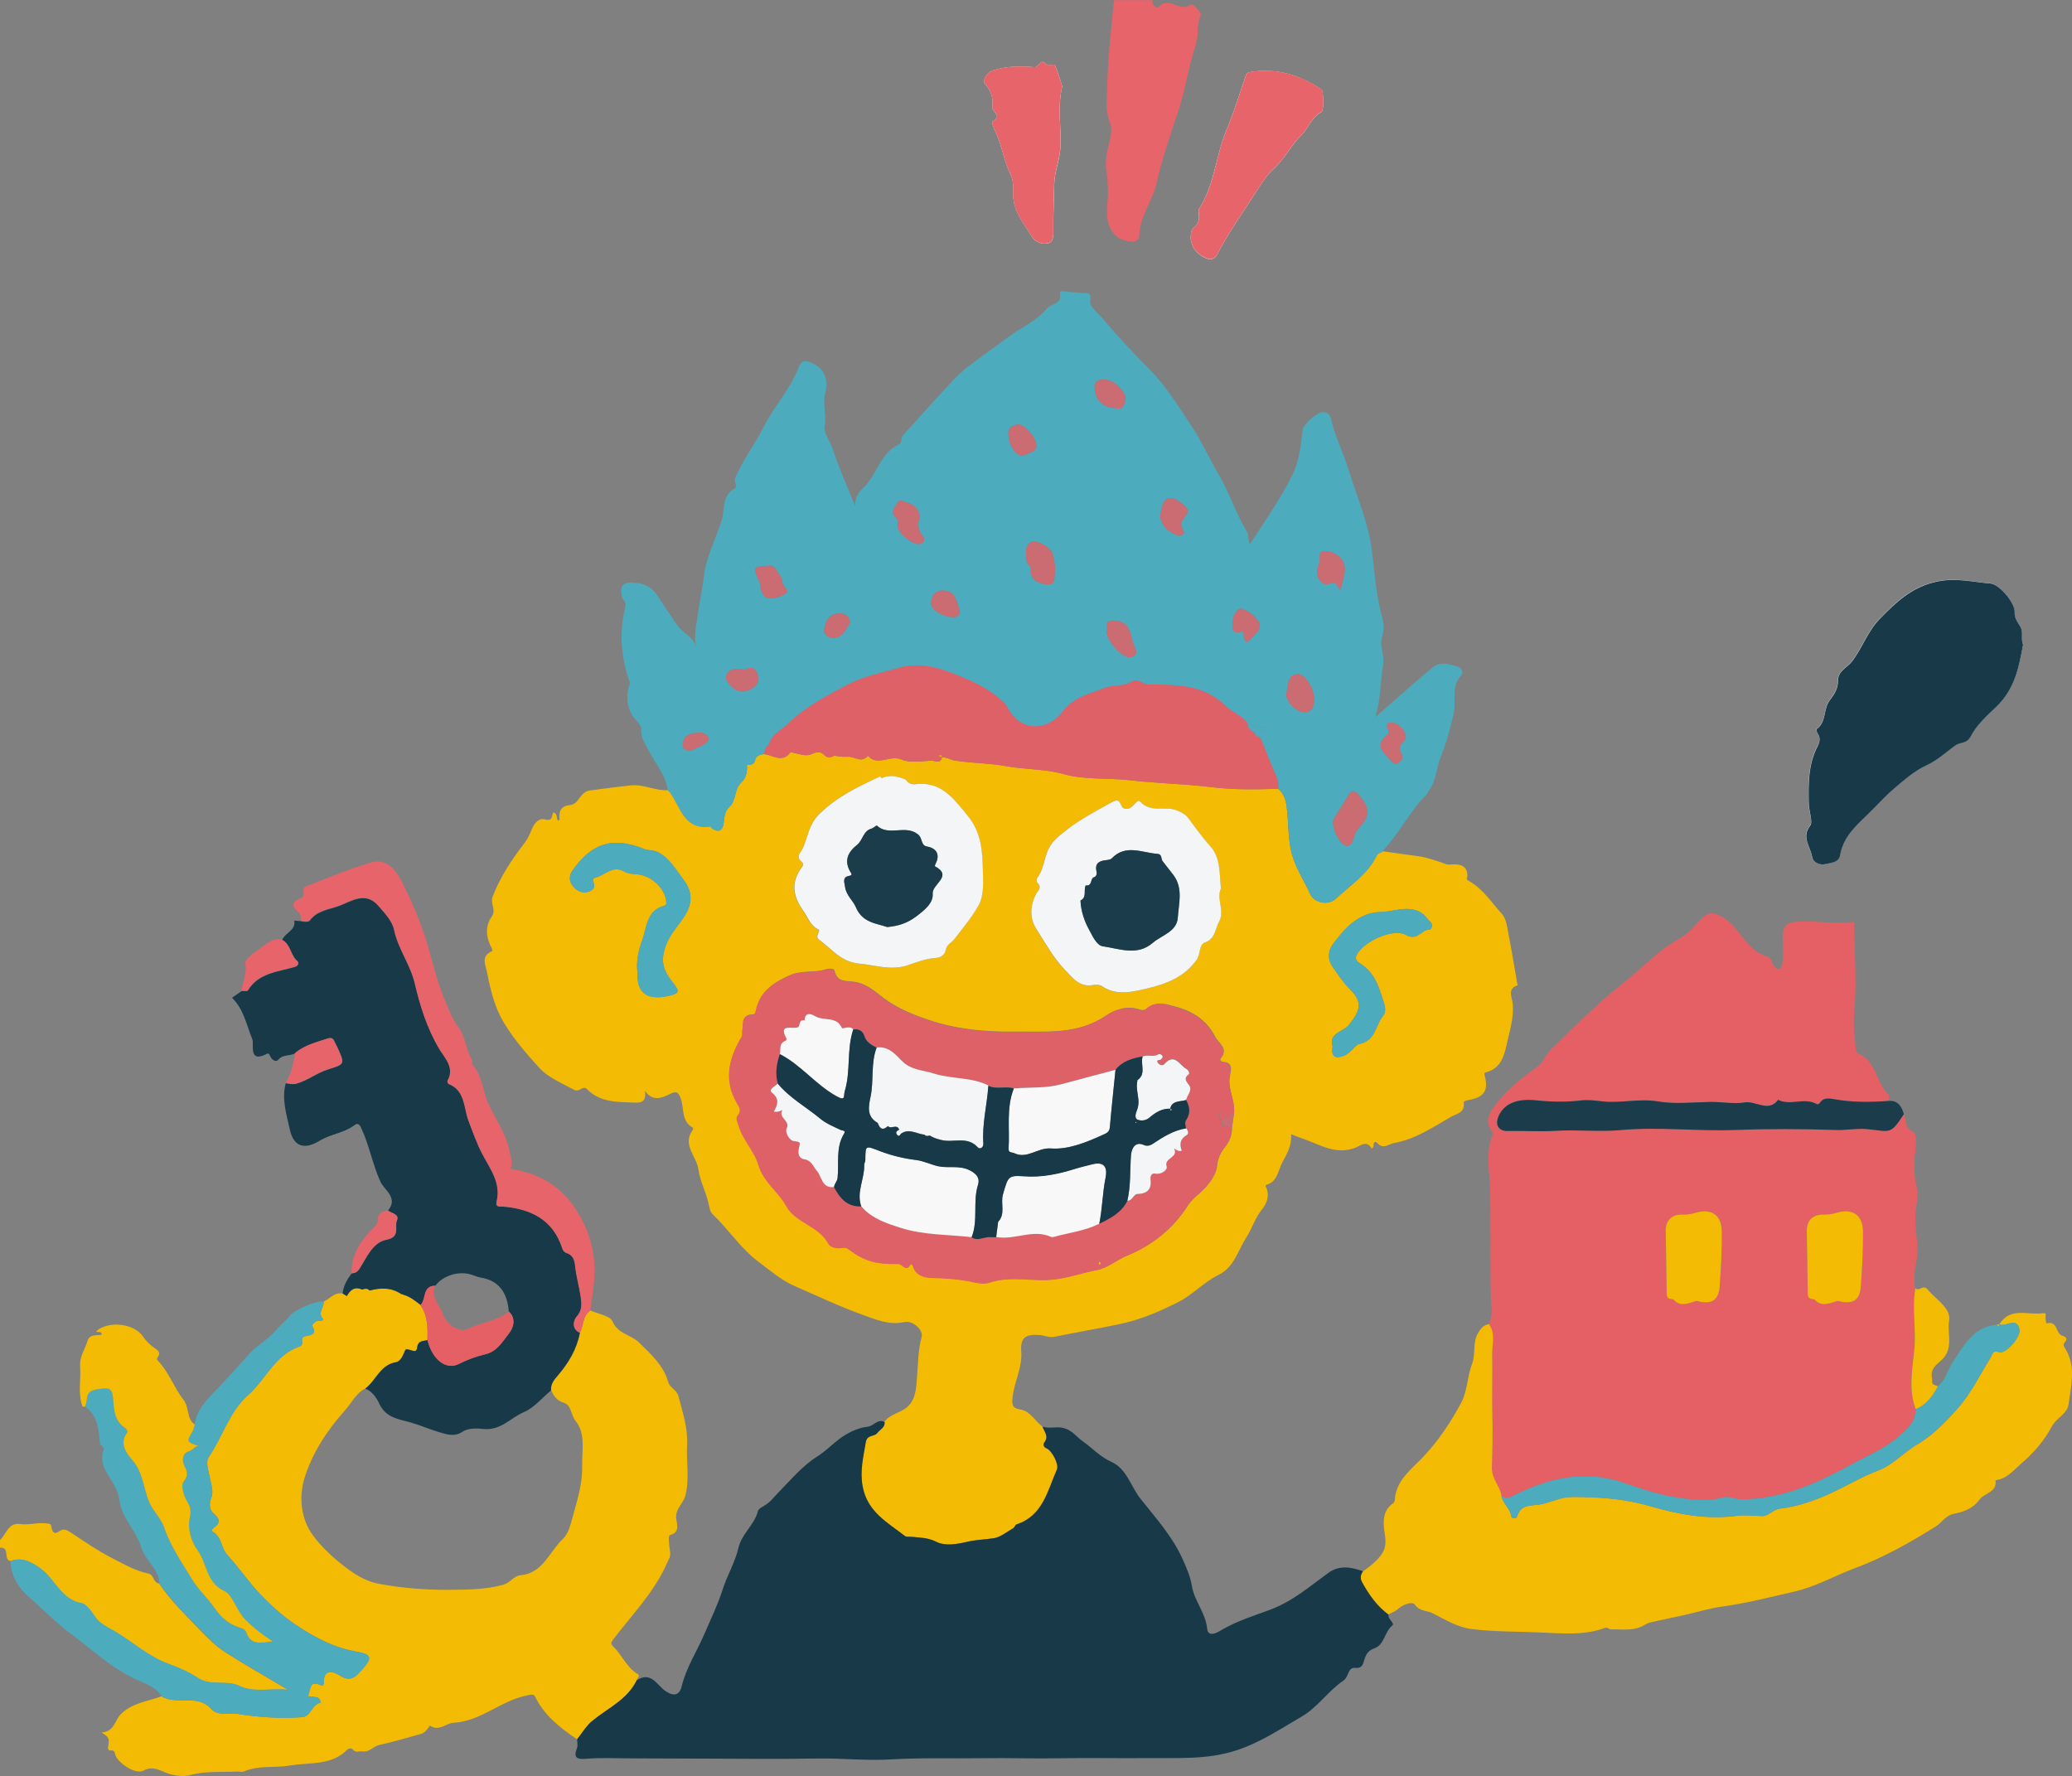 <?xml version="1.0" encoding="UTF-8"?><svg version="1.1" id="Layer_1" xmlns="http://www.w3.org/2000/svg" xmlns:xlink="http://www.w3.org/1999/xlink" x="0px" y="0px" viewBox="0 0 2529 2168" style="enable-background:new 0 0 2529 2168;" xml:space="preserve" width="2529px" height="2168px">

<rect x="0" y="0" width="2529" height="2168" fill="#808080" stroke="none"/>

<g id="Layer_2_1_">
	<g id="Layer_2-2">
		<g id="xmDplI.tif">
			<path d="M2469.3,787c-2.9-7.4,0.4-14-2.8-20.7c-2.9-6.1-8.2-11-7.7-19.3c0.7-10.9-18.5-34.2-29.7-35
				c-21.4-1.5-41.6-7.2-64.6-2.4c-31.2,6.5-50.2,25-70.4,45.7c-14.9,15.3-21.2,35.5-34,52.1c-5.6,7.3-17.1,11.6-16.9,23.3
				c0.2,9.2-4.6,16.8-9.8,23.5c-8.3,10.6-3.9,26.7-16.1,35.4c-0.7,0.5,0,4.1,1,5.5c4.1,5.5,2.5,10.9-0.2,16
				c-11.2,21.8-11.1,45.2-10.6,68.8c0.2,9.5,5.1,23.4,2.1,27.2c-11.6,14.8,0,26.1,2,38.5c1.3,8.1,10.7,10.3,16,9
				c6.4-1.6,16.7-1.6,18.2-10.9c3.7-22.5,19.6-36.2,34.6-50.7c10.5-10.2,20.2-21.3,31.3-30.7c12.4-10.4,25-21.7,39.5-28.3
				c13.6-6.2,23.9-16.2,35.4-24.4c5.7-4.1,13.7-1.6,18.5-10.8c7.2-14,20-25.6,31.3-36.3C2459.4,841,2464.2,814.2,2469.3,787z
				 M1453.3,291c1.4,12.4,8.8,20.4,20,24.7c4.4,1.7,9.2,0.7,11.9-4.4c13.8-26.4,30.8-50.7,47-75.6c6.6-10.2,13.4-21.5,21.6-28.8
				c13.9-12.4,21.6-29.1,34.5-41.8c8.9-8.8,12.5-22.2,24.7-28.4c3-1.5,2.6-25.7-0.2-27.6c-26.4-17.6-54.9-26.5-87-21.1
				c-3,0.5-4.3,1.4-5.3,4.4c-7.5,21.9-14.2,44.2-23.2,65.5c-13.2,31.4-14.7,66.7-33.2,96.2c-1.2,1.6-1.6,3.6-1.1,5.6
				c1.3,7,0.3,13.2-5.8,18.1C1453.3,280.8,1453.5,286,1453.3,291L1453.3,291z M1296.5,105.3c-2.2-6.8-4.7-16.3-8.7-25.2
				c-1.7-3.6-7.6,2.5-11.6-2.2c-6.1-7.2-8,4.6-14,4.1c-16.7-1.3-33.4-1.4-50.1,3.9c-9.3,3-12.2,13.4-10.7,15.2
				c7.6,9,11.6,17.3,9.7,29.8c-0.8,4.9,13.5,10.8,0,17.5c-0.6,0.3,1.2,6.7,2.7,9.8c8.9,17.6,11.3,37.5,19.7,54.9
				c4.9,10.2,2.3,19.8,3.4,29.4c2.2,18.5,13.7,31.6,22.6,46.3c4.2,6.7,12.3,10,20,8.1c7-1.7,6.2-11,6.2-17.9
				c-0.2-18.2,0.8-36.3,1.1-54.4c0.3-15.3,6.7-28.9,7.5-44.1C1295.7,156.3,1290.3,132,1296.5,105.3z" style="fill:#FEFEFE;"/>
			<path d="M1406.6,0.2c-1,6.5,5.8,10.4,7.8,8.1c12.2-13.8,26.6,7.9,39.2-3c1.3-1.1,14.4,8.8,11.5,15.2
				c-5,11.1-1.7,22.5-5.5,33.8c-9.1,27.2-13,56.2-22.1,83.4c-9.5,28.4-19.3,56.7-25.8,85.7c-4.9,22.1-20.5,40.1-21,63.3
				c-0.1,6.2-5,8.8-9.4,8.3c-8.4-1-16.5-2.9-22.5-10.8c-12.4-16.3-5.9-34.6-6.5-51.9c-0.3-8.1-0.5-15.8-1.9-24
				c-2-11.2,0.8-23.7,3.7-35c2.1-8.2,3.5-17.2,0.7-23.7c-6-13.9-3.5-28.5-3.4-41.8c0.3-35.9,5.1-71.7,8.2-107.6L1406.6,0.2z" style="fill:#E7646A;"/>
			<path d="M12.4,1905.4c-8.5-2,0-17.1-12.4-16.2v-9.4c7.8-7,9.9-21.5,24.6-19.5c11.5,1.6,22.8-2.6,34.5-0.5
				c4.3,0.8,3.1,2.6,3.6,4.3c1.5,5.8,3.1,9.8,10.2,4.7c5.5-3.9,10.1-0.4,15.2,3c16,10.6,32,21.6,49.1,30.3
				c14.1,7.2,28.1,15.4,44,18.7c7,1.4,5.6,11.3,13,12c14.2,21.4,32.8,39,50.4,57.4c9.1,9.5,18.6,19,29.5,26.1
				c24.2,15.6,49.4,29.7,77.3,46.3c-22.2-1.8-42.4,3.7-59-4.4c-16.8-8.2-35.1,1-52-10.5c-9.8-6.6-22.8-12.2-35.1-16.7
				c-23.8-8.7-42.5-25.7-63.7-38.6c-9.6-5.9-19.7-9.3-26.5-19.9c-3.6-5.6-10.6-14.6-15.4-15.4c-25.7-4.4-32.8-30.2-51.4-43.1
				C34.8,1904.5,26.2,1901.2,12.4,1905.4z M252.5,2049.8l-0.7,0.9l1.1,0.1L252.5,2049.8z" style="fill:#F3BB04;"/>
			<path d="M1149.6,924.5h0.2c0-0.1,0-0.2,0.1-0.3L1149.6,924.5z M1149.6,924.5h0.2c0-0.1,0-0.2,0.1-0.3L1149.6,924.5z
				 M1149.6,924.5h0.2c0-0.1,0-0.2,0.1-0.3L1149.6,924.5z M1149.6,924.5h0.2c0-0.1,0-0.2,0.1-0.3L1149.6,924.5z M1149.6,924.5h0.2
				c0-0.1,0-0.2,0.1-0.3L1149.6,924.5z M1852.6,1202.6c-0.3-0.7-0.5-1.4-0.7-2.1c-3.5-19.9-6.7-39.9-10.6-59.8
				c-1.7-8.6-2.6-19.1-8-25c-13-14.3-23.6-31.3-41.3-40.9c-2.8-1.5-1.2-2.6-1-4.4c0.7-11.8-6.3-15.6-16.8-15.3
				c-3.4,0.1-7.2,0.7-10.2-0.6c-5.6-2.4-23.4-8-29.7-8.9c-15.3-2-30.6-4.3-45.9-6.5c-2.7,1.6-6.7,2.5-7.8,4.8
				c-11,23.2-32.2,36.4-50,53.1c-9.3,8.7-26.5,5.5-31.6-5.9c-6.6-14.7-15.5-28.1-20.7-43.6c-7-20.8-5-42.5-8-63.7
				c-1.3-9-3.9-15.4-10.2-21c-27.3,0.9-55.1,1.3-81.6-2c-33.1-4.1-66.3-4.5-99.2-8.4c-26.9-3.1-55.3-0.2-80.9-7.5
				c-23.2-6.5-46.6-5.4-69.7-9.6c-20.3-3.8-41.7-3.7-62.6-6.8c-0.7-0.1-1.3-0.2-2-0.4s-1.3-0.4-1.9-0.6s-1.1-0.4-1.7-0.6
				c-0.4-0.1-0.8-0.3-1.2-0.4c-0.6-0.2-1.2-0.4-1.8-0.7c-0.4-0.1-0.7-0.2-1.1-0.3c-0.3-0.1-0.5-0.2-0.8-0.2c-1-0.3-2-0.6-3-0.7
				c-0.2,0-0.5-0.1-0.7-0.1c-0.4,0-0.8-0.1-1.2-0.1c-0.3,0-0.5,0-0.8,0c0,0.1,0,0.2-0.1,0.2s-0.1,0.3-0.2,0.5s-0.1,0.5-0.2,0.7
				s-0.1,0.4-0.2,0.6c-0.1,0.3-0.3,0.6-0.4,0.8s-0.2,0.4-0.3,0.5c0,0.1-0.1,0.1-0.2,0.2c-0.1,0.2-0.3,0.4-0.5,0.6
				c-0.5,0.4-1,0.7-1.5,0.9c-0.3,0.1-0.6,0.2-0.8,0.2c-2.8,0.4-6.3-1.3-9.2-1.1c-11.9,1-27.7,2.4-35-1c-14.7-7-30.1,8.8-42-5
				c-7.9,10-16.8,0.1-25.2,1.3c-2.2,0-4.3,0-6.4-0.1c-3.2-0.4-6.3-0.8-9.5-1.2c-4,2.4-8.5,2.8-11.6-0.4c-5.9-6-10-4.1-17.3-1.1
				c-6.7,2.7-16.3-1.6-24.5-2.8c-10,14.1-21.8,3-32.8,2.3c-5.2,0.2-9.2,2.3-10.5,7.6c-1.4,5.6-5.6,5.3-9.8,5.2
				c0.6,8-0.7,16-6.7,21.5c-9.3,8.4-5.8,22.7-15.3,30.6c-5.2,5.1-5.5,11.8-6.3,18.5c-1.1,9-5.4,13.3-14.4,7.1
				c-0.8-0.5-1.2-2.5-1.7-2.4c-31.9,4.9-36.4-22.8-49-40.9c-1-1.2-2.1-2.2-3.3-3.2c-15.4,1-28.9-7.6-45.7-5.8
				c-16.5,1.8-32.9,4-49.4,6.2c-12.5,1.7-12.8,16.8-24.3,17.8c-10.8,0.9-13.8,7.5-12.7,17.2c0.1,0.5-0.9,1.1-1.6,1.9
				c-3-2.8,0.2-8.9-6.2-10.1c-1.6,4.4-0.6,11.1-10.2,8.4c-7-1.9-12.8,4.5-15.8,12.1c-2.3,5.6-4.6,11.1-8.5,16.2
				c-15.6,20.3-29.7,41.3-39.2,65.7c-3.6,9.3,4.8,16.3-1.3,24.9c-8.2,11.6-7,25.1,0.1,38.6c0.8,1.4,1.7,2.8-0.2,3.7
				c-13.4,5.9-7.3,16.7-5.6,25.3c4.2,21.4,9,42.4,20.7,61.8c12.3,20.5,28.1,38.6,43.7,55.6c9.9,10.8,27.4,18.6,42.3,26.4
				c6.4,3.4,10.2-6.3,15.5-0.9c16.4,16.7,37.5,15.5,58.5,16.4c11.1,0.5,13.4-4.2,12.2-14.4c9.2,13.6,20.6,8.7,29.9,4.1
				c7.4-3.6,10.1-3.6,13.2,3.9c5.2,12.2,0.3,28.6,15.1,36.9c0.4,0.2,0.5,2.3,0,2.9c-13.4,18,5,32.2,7,48.3c1.8,14.3,10,28.8,12.9,44
				c0.8,4.1,1.5,7.7,4.9,11c19.1,18.3,33.8,41.2,55,57.2c14.4,10.8,28.2,22.9,45,30.2c27.3,11.8,54.2,24.7,82.1,34.7
				c16.1,5.8,32.5,13.1,51.1,9.1c10.8-2.4,23.7,9.7,21.4,18.1c-4.5,16.4-4.2,33.3-5.7,50.1c-1,11.8-1.2,25.8-11.6,35.2
				c-8.4,7.6-21.3,8.5-28.2,18.5c0.8,6.9-5.8,9.1-8.9,13.4c-3.4,4.7-12.5,1.8-14,11.1c-2.9,17.9-7.4,34.7-3.9,53.9
				c5.7,31.4,30.4,44.1,51.6,60.7c2,1.6,6,0.8,9.1,1.1c9.9,0.9,19.2,1,29.2,6c11.2,5.6,25.8,2.8,38.4-0.1c10.8-2.5,21.5-2.6,32-4.3
				c8.3-1.3,15.9-7.8,23.6-12.2c1.7-0.9,2.3-4.1,3.9-4.6c32.5-10.6,37.9-41.1,49.4-67c2.8-6.2-6-23.2-12.7-25.9
				c-4.3-1.8-4-5.4-2.5-7.4c5.7-7.5-0.4-12.9-2.3-19.1c-9.2-6.8-14.7-19-27.2-20.9c-10.4-1.5-10-7.2-9.1-15.2
				c2-18.8,12-35.8,10.5-55.4c-1.2-17,4.9-21.5,22.2-20.2c6.2,0.4,11.9,3.4,18.4,2.1c26.5-5.4,53.2-10,79.7-15.5
				c25.3-5.3,48.8-15.4,71.8-27.1c17.8-9.1,31-24.3,48.8-33c19.1-9.3,23.6-29.8,33.8-45.6c6.9-10.5,10.5-23.4,18.7-33.7
				c5.8-7.3,9.5-15.4,6.5-25c-0.6-1.9-2.7-4.9-1-5.4c14-4,14.2-17,19.6-27.2c5.9-10.9,11.9-21,10.9-34.7c5.3,2,9.4,3.8,13.7,5.2
				c21,7,40.4,20.7,64.9,11.2c4.8-1.8,14.1-10.1,19.7,1.3c0.8-1.1,2.5-2.2,2.3-3.1c-0.5-4.2,1.7-7,4.6-3.8
				c7.4,8.1,13.6,1.1,20.5-0.1c25.9-4.6,47.1-19.1,69.1-31.8c7.1-4,17.5-5,15.9-17.4c-0.2-2,3.2-2.8,6.5-3.4
				c19-3.5,23.7-11.6,19-30.3c-0.9-3.5,1.5-3.3,2.6-3.6c15.6-4.7,20.6-17.1,23.7-31.3c3.7-17.3,9.6-34.1,8-52.2
				C1845.7,1217.2,1839.1,1206.8,1852.6,1202.6L1852.6,1202.6z M827.8,1129.1c-8.7,11.6-15.2,20.8-17.9,35.2
				c-2.8,14.8,3.3,24.9,11.4,35.1c8.9,11.1,8.1,13.4-6.1,16.4c-25.8,5.5-38.2-3.8-37.2-29.5c-1.7-12.2,1.4-26.6,5.8-38.4
				c5.6-15,5-36.4,26.5-42.1c2.4-0.7,3.2-1.8,3-4.3c-0.9-16.7-18-32.9-35.9-34.3c-5.1-0.4-10.9-0.7-15.1-3.2
				c-14.4-8.5-23.8,4.4-35.5,7.2c-2.4,0.6-3.7,2.7-2.8,4.7c4.1,8.7-2.4,12.2-8.2,13.2c-7.5,1.3-14.4-3.8-18.1-9.7
				c-3-4.7-3.1-11.2,1.4-17.4c23.8-33.3,48.7-41,87-25.8c5.8,2.3,11.9,1,17.9,4.4c14.2,8.1,21,21.1,30.5,33.5
				C852.4,1097.3,837.5,1116.2,827.8,1129.1z M1264.3,1091.7c2.7-5.1,7.8-8.2,1.8-14.1c-1.1-1.1-1.3-4.6-0.4-5.8
				c11.1-14.1,7-33.1,23.4-48.2c21.1-19.3,44.3-31.3,68.1-44.5c11.8-6.5,9.1,5.9,14.6,7.7c11.3,3.7,14.9-13.4,19.8-8.2
				c13.6,14.5,31.7,4.3,46.5,11.3c4.8,2.3,8.8,4.3,11.8,8.2c9,11.5,17,23.6,27,34.5c12.9,14.1,11.4,33.1,13.2,52.1
				c-6,12.1,5.2,26.8-2.4,40.5c-5,9.1-4.2,20.9-17.4,25.5c-7.4,2.6-4.9,14-10.1,21.2c-17.3,23.8-42.3,30.7-68.2,36.6
				c-16.1,3.6-32.3,5.5-47.3-4.7c-2.6-1.8-7.1-2-10.4-1.4c-16.4,3.1-25-8.3-34.4-18.1c-14.5-15.2-24.6-33.7-35.7-51.1
				C1256.6,1121.1,1257.3,1105.1,1264.3,1091.7L1264.3,1091.7z M977.7,1051.2c-3.2-2.8-4-6.2-1.6-9.7c10.2-14.6,8.5-32.9,24-48
				c22.2-21.6,47.6-33.5,74.1-45.7c0.7,0.7,1.2,1.4,1.8,2.2l0,0c0.5-0.2,1-0.5,1.4-0.7l0,0c0.7-0.3,1.4-0.6,2.2-0.8
				c0.7-0.2,1.4-0.4,2.2-0.6c0.5-0.1,1-0.2,1.4-0.3c0.7-0.1,1.3-0.2,1.9-0.2l0.7-0.1c3.4-0.1,6.8,0.2,10.2,1.1
				c0.6,0.1,1.2,0.3,1.7,0.5c0.4,0.1,0.7,0.2,1.1,0.3c0.7,0.2,1.3,0.4,1.9,0.6c1.6,0.5,3.2,1.1,4.8,1.8c2.7,4.7,7.6,6.1,12.1,5.6
				c31.1-3.7,46,17.4,63.1,38.1c17.4,21.1,18.4,44.1,18.9,69.2c0.3,14.6,1.4,28.9-5.8,41.4c-8.2,14.3-19,27.2-29.1,40.4
				c-3.3,4.4-9.3,6.8-10.5,12.9c-1.4,7.7-7.1,9.8-13.7,10.3c-11.8,0.8-22.6,5.4-33.7,9c-19.8,6.4-38.9-0.4-58.5-2.3
				c-22.5-2.1-33.3-18.2-48.8-29.1c-5.8-4.1,1.9-11.3-0.4-12.3c-10.4-4.8-12.9-14.5-18.7-22.7c-13.6-18.9-15.5-35.7-1.5-54.3
				C981.2,1055,979.8,1053,977.7,1051.2z M1506.1,1359.8c-0.8,5.2-1.5,10.4-2.3,15.5c0.5,9.2-2.9,17.7-8.2,24.4
				c-5.8,7.4-9,13.6-10.1,23.9c-1.3,11.6-11.3,23.9-20.7,32.3c-5.6,5-10.9,9.4-15,15.8c-18.1,28.2-43,48.2-74.1,60.9
				c-12.4,5-22.9,14.8-36.3,17.4c-21.8,4.2-42.2,12.4-65.9,12.3c-21.2-0.1-43.7-4.2-65.2,3c-5.6,1.9-12.6,1.2-18.6-0.2
				c-17.3-4-34.5-5.2-52.2-5.5c-7.3-0.2-19.8-2.5-22.7-14.5c-0.3-1.1-1.9-1.9-2.9-2.8c-5.1,11.4-10,0.2-14.8,0.3
				c-27.2,0.4-40.9-2.8-61.3-18.2c-3-2.2-5.6-1.6-8.7-1.2c-6.1,0.8-13.4-1.3-15.6-5.4c-11.6-22-39.7-24.8-51.4-46
				c-9.8-17.7-27.9-29.3-34-50.2c-5-17.2-19.4-30.5-24.3-48.5c-1.3-4.6-4.1-8.1-0.5-12.4c4.4-5.2,1.2-10.1-1.2-14.1
				c-16.8-28.4-10-55.1,5.4-81.1c1.7-2.9,0.3-4.5,0.8-6.5c2-8.1-2.6-20.5,12.6-20.8c2-0.1,3.2-1,3.8-3.7
				c4.5-22.8,18.5-33.7,40.2-43.6c15.8-7.3,30.2-3,44.4-7.6c4.2-1.3,10.6-1.7,11.4,1.8c3.3,14.4,14.7,11.8,24.4,13.3
				c11.6,1.8,21.4,8.6,29.7,15.4c18.2,14.9,38.2,23.6,60.6,31.1c34.7,11.7,70,14.8,105.5,14.3c37.7-0.5,76.5,4.2,111.3-19.7
				c10.2-7,26.2-12.9,41.5-7c2.1,0.8,5.8,0.4,7.4-1c11.7-10.7,24.8-5.8,36.8-2.5c20.3,5.5,37.4,16.7,47.2,36.2
				c4.1,8.1,17,14.4,7,26.6c-1.7,2,0.2,4.2,2.5,4.3c11.6,0.7,10.5,8.3,8.9,16C1497.6,1328.9,1508.4,1343.6,1506.1,1359.8z
				 M1744.9,1134.6c-10-0.1-14.8,14.4-28.6,6.6c-15.8-8.9-52.1,8.1-60.4,24.4c-2.8,5.6,1.4,8.6,4.1,10.3
				c18.6,11.4,23.7,30.6,29.6,49.5c1.7,5.4,1.7,10.8-1.7,14.9c-9.1,11.4-8.8,29.9-28.7,34c-5,1-10.8,11.2-18.4,14.2
				c-10.2,4-16.6,2.3-14.3-11.1c-5.4-16.5,12.9-17.7,19.5-25.9c14.7-18.3,17.7-28.2,1.2-44.5c-8.2-8.1-14.1-17.6-20.6-26.8
				s-5.8-19.6,0.2-27.7c14.7-19.6,31.8-38.8,58-39.2c15.4-0.2,30.6-7.8,46.7-0.9c7.1,3,9.9,8.7,14.6,13
				C1749.3,1128.1,1747.6,1134.6,1744.9,1134.6L1744.9,1134.6z M1149.6,924.5h0.2c0-0.1,0-0.2,0.1-0.3L1149.6,924.5z M1149.6,924.5
				h0.2c0-0.1,0-0.2,0.1-0.3L1149.6,924.5z M1149.6,924.5h0.2c0-0.1,0-0.2,0.1-0.3L1149.6,924.5z M1149.6,924.5h0.2
				c0-0.1,0-0.2,0.1-0.3L1149.6,924.5z M1149.6,924.5h0.2c0-0.1,0-0.2,0.1-0.3L1149.6,924.5z" style="fill:#F3BB04;"/>
			<path d="M2338.1,1478.6c1-9.2,3.8-20.2,1.3-29.8c-4.4-17.2-3-34.1-0.9-51.1c0.8-6-0.8-15.1-2.8-15.8
				c-11.3-4-8.5-14.5-12.1-21.9c-17.1,26.1-16.3,20.8-45.4,18.2c-12.8-1.1-25.1,1.6-37.8,1.1c-41.3-1.4-82.6-1.5-123.9,0
				c-46.2,1.7-92.5-4.1-138.4,0.1c-26.5,2.4-52.7-0.7-79.1,0.9c-19.4,1.2-39.4-0.2-59.3,0.2c-9.4,0.2-16-6.2-10.7-18.3
				c6.8-15.4,22.9-21.6,45.5-19.2c18,1.9,36.5,2.4,54.4,0.2c9-1.1,17.4-0.1,25.6,0.9c22.9,2.8,45.7-3.7,68.5,0.1
				c21.2,3.6,42.6,1.1,63.8,0.7c14.4-0.3,29.4,2.8,42.4,0.6c13.9-2.4,29.1,12.7,41-3.2c14.6,7.4,30.9-2.6,45.2,4.3
				c3.7,1.8,4.2,1.7,6.6-1.7c3.7-5.2,10.5-4.5,15.9-3.5c22.5,4.1,45,3.9,67.7,2.2c-0.2-2.5,0.6-6.1-0.8-7.5
				c-15.1-14.6-14.2-41-36.9-50.1c-1.4-0.6-2.7-3.3-2.9-5.1c-0.8-13.8-3.4-28.3-2.1-41.4c3.5-36.4,0.9-72.5,0.2-108.8
				c-0.1-2.6,1.4-5.9-2.6-5.3c-24,3.5-48-2.9-71.8,0.2c-6.8,0.9-11.6,4.1-12.5,14.2c-1.4,14.4,3.2,29.5-3.2,42.9
				c-11.1,0.8-8.5-13.1-15.7-15c-27.4-7.3-33.6-38.3-58-50c-11.3-5.4-15.7-2.8-22.6,3.7c-4.9,4.5-9,9.9-13.7,14.5
				c-9.1,8.9-20.6,13.2-30.4,20.6c-18.7,14.2-35.2,30.9-53.5,45.2c-31.1,24.4-58.3,52.6-86.7,79.8c-6.6,6.3-8.2,14.9-15.3,20
				c-20.4,14.5-39.8,29.8-54.5,50.7c-6.6,9.3-8.6,17.3-2.9,26.8c1.3,2.2,3.1,3.7,1.8,6.8c-8.7,21.7-3.1,44.8-2.7,66.6
				c0.8,41.8,0,83.7,0.7,125.6c0.2,12.6,4,25.9-2.4,38.2c8.5,11.3,3.7,24.6,4,36.5c0.5,24.9-0.5,49.8,0.2,74.8
				c0.6,21.1,0.1,42.3-0.7,63.4c0,1,0,2.1,0.1,3.1c0.1,0.7,0.1,1.4,0.2,2.1c0.2,1.3,0.5,2.7,0.9,3.9c0.2,0.7,0.4,1.3,0.6,1.9
				s0.4,1.2,0.7,1.8c2.8,6.7,7,12.6,8.7,19.5c0.2,0.7,0.3,1.4,0.5,2.2c4.8,4.9,8.9,3.2,14.5,0.4c43-21.7,87.3-32.2,135.2-15.7
				c20,7,40.2,13.9,61.4,17.3c19.8,3.2,39.4,6,59.1,0.6c8-2.2,15.1,2.3,23,2.2c49.6-0.3,93-19.9,135.1-43.1
				c19-10.5,39.3-18.6,56.2-33.2c11-9.5,21.1-18.2,21.2-33.9c-8.9-23.8-4.1-48.1-1.8-72.1c2.5-25.2-3.1-50.3,1.3-75.4
				c-1.9-10.9-0.9-21.4,1.4-32.4C2343.4,1519.9,2335.9,1499.5,2338.1,1478.6z M2099,1569.9c-1.3,17.8-10.1,22.9-28.3,18
				c-9.6,2.7-19.5,8.2-28.3-1.8c-4.2-0.5-8.1-0.6-8.1-6.7c-0.2-25.5-0.8-51-1.2-76.4c-0.2-13.3,7.1-20.7,20.8-20.4
				c5.1,0.1,10.3-0.6,15.2-2.1c19.7-6,32.4,2.4,32.6,22.8C2101.9,1525.5,2100.6,1547.8,2099,1569.9z M2271.3,1569.9
				c-1.3,17.8-10.1,22.9-28.3,18c-9.6,2.7-19.5,8.2-28.4-1.8c-4.2-0.5-8.1-0.6-8.1-6.7c-0.2-25.5-0.8-51-1.2-76.4
				c-0.2-13.3,7.1-20.7,20.8-20.4c5.1,0.1,10.3-0.6,15.2-2.1c19.7-6,32.4,2.4,32.6,22.8C2274.1,1525.5,2272.9,1547.8,2271.3,1569.9
				L2271.3,1569.9z" style="fill:#E56065;"/>
			<path d="M1699.4,1984.1c-9.7,7.9-9.5,23.6-21.9,27.9c-7.7,2.7-10.3,7.5-12.3,14.1c-1.7,5.4-2.5,10.7-11.1,9.8
				c-9.4-0.9-7.4,10.9-14.6,15.7c-18.2,12.2-31.4,32.5-50.2,43.4c-26.2,15.2-51.4,32.4-81.3,41.9c-35.5,11.3-71.1,8.7-106.8,9.1
				s-71.5-0.5-107.2,0.2c-30.9,0.6-61.8-0.5-92.7-0.1c-38,0.6-76-0.8-114,1.5c-29.7,1.8-59.9-1.6-89.9-1.1
				c-48.4,0.8-96.9,0.2-145.3,0.1c-28.5,0-56.9-0.3-85.3-0.3c-17-0.1-34-0.9-51,0.5c-11.7,0.9-16.2-0.9-11.5-13.2
				c1.2-3.2,0.1-7.2,0.1-10.8c6.2-7.7,11.3-16.6,18.8-22.7c18.8-15.4,42.1-25.5,53.7-48.8c17.5-12.1,25,5.7,35.2,12.8
				c9.7,6.6,17,6,19.9-5.7c5.6-22.9,18.5-42.4,27.6-63.6c7.7-17.8,16.3-35.5,22.3-54.2c5.5-17.4,15.3-33.6,19.4-51.2
				s19.6-28,23.8-44.9c0.4-1.7,2.4-3.4,4.1-4.4c12.5-7.2,11.7-9,21.9-19.4c14.7-14.9,28.3-31.4,46.3-42.8
				c9.8-6.1,17.9-14.5,26.7-21.2c9.4-7.1,22.5-13.9,34.5-15.1c7.9-0.8,12.7-10.3,21.1-5.8c0.8,6.9-5.8,9.1-8.9,13.4
				c-3.4,4.7-12.5,1.8-14,11.1c-2.9,17.9-7.4,34.7-3.9,53.9c5.7,31.4,30.4,44.1,51.6,60.7c2,1.6,6,0.8,9.1,1.1
				c9.9,0.9,19.2,1,29.2,6c11.2,5.6,25.8,2.8,38.4-0.1c10.8-2.5,21.5-2.6,32-4.3c8.3-1.3,15.9-7.8,23.6-12.2
				c1.7-0.9,2.3-4.1,3.9-4.6c32.5-10.6,37.9-41.1,49.4-67c2.8-6.2-6-23.2-12.7-25.9c-4.3-1.8-4-5.4-2.5-7.4
				c5.7-7.5-0.4-12.9-2.3-19.1c8.4,3,17-0.7,25.9,1.8c10.4,2.8,15.5,10.8,23.2,16.2c11.6,8.2,21.1,18.9,34.6,24.9
				c19.1,8.5,23.7,29.9,35.6,45c18.6,23.4,38.9,45.8,51.4,73.5c4.8,10.6,9.7,22,11.4,32.8c3,18.9,16.8,32.8,18.7,52.4
				c1.2,12.9,16.2,2.4,19.5,0.5c18-10.2,37.9-16.4,56.8-23.4c27.8-10.2,48.8-28.7,71.8-45.3c13.6-9.8,28-6.9,42.3-1.8
				c-2.4,4.2-3.8,7.8-1,13c8.3,15.2,18.1,29,32.1,39.5C1693.2,1976.4,1703,1981.2,1699.4,1984.1z" style="fill:#173948;"/>
			<path d="M836.6,1825.4c-2.5,10-12.5,16.2-11.3,27.9c0.8,7.3,5.2,17.1-8,20.7c-1.8,0.5-0.5,13.5,0.5,19.7
				c1.1,6.7-1.7,9.8-3.8,14.6c-15.5,35.3-42.5,62.6-65.4,92.7c-3,4-3.3,5.6-0.2,8.7c10.9,10.4,16.3,25.7,30.1,33.8
				c3.5,2-1.2,5.2-1.8,8c-11.6,23.3-34.9,33.5-53.7,48.8c-7.5,6.1-12.6,15-18.8,22.7c-20.4-13.9-39.7-28.8-51-51.9
				c-1.9-3.8-5.1-2.5-10.3-1.5c-31.7,6.3-55.9,31.5-89.2,33.3c-9.5,0.5-18.1,11.1-29,3.4c-3,4.4-5.8,8.9-11.5,10.4
				c-16.8,4.5-33.4,9.7-50.3,13.3c-7.4,1.6-11.8,9.3-21,7.8c-3.3-0.5-7.2,2-10.6-1.6c-2.5-2.6-4.9-2.9-7.9,0
				c-19.6,19.3-45.8,14.8-69.5,18.9c-18.4,3.1-37.7-0.6-55.5,7c-3.2,1.4-5.8,0.2-8.5,0.3c-19.5,1-39-0.9-58.6,4.5
				c-7.1,1.9-18.5,0.9-28.4-2.9c-7.3-2.8-16.9-8.8-27.3-2.9c-10.3,5.9-31.2-9.4-34.5-18.1c-1.3-3.5-0.9-7.1-6.3-6.3
				c-2.4,0.3-3.3-2.2-2.9-4.4c1.9-10.1,1.4-11.6-7.8-17.6c15.4-0.9,15.8-14.5,23.1-22c13.5-14,32.8-15.8,49.9-22.1
				c18.5,11.5,43.4-3.7,60.5,15.3c8.5,9.4,21.3,4.4,32,6.1c26.2,4.2,52.7,6,79.2,4c10.3-0.8,11.4-15.2,21.8-17.5
				c1.1-0.2-0.4-5.9-4.2-6.7c-3.5-0.7-7.1-1-11.2-1.5c4.4-6,0.7-20.2,15.7-13.5c1.5,0.7,4.1,1.1,4-2.6c-0.4-18.3,12.7-13.6,19.9-8.9
				c14,9.1,20.4-0.1,27.7-8.2c12.3-13.8,10.8-17.9-7.5-21.1c-27.4-4.8-50.9-17.3-73.8-32.6c-17.7-11.9-33-25.9-47.2-41.4
				c-12.9-14.2-23.7-30.2-36.8-44.3c-7.2-7.7-6.3-21.6-17.3-27.9c-2.8-1.6-0.2-4,1-4.9c8.9-6.4,7.3-11.3-0.5-17.9
				c-4.8-4.1-5.2-11.9-2.8-17.7c3.2-8.1,0.8-15.1-0.8-22.8c-1.8-9.2-6.3-21.8-2.2-27.8c17.2-24.7,24.8-55.2,48.4-76
				c21.5-19,32.5-49.1,62.6-59.1c6.5-2.2,0.4-9.1,4.9-11.7c5.3-3.1,18.1-0.3,10.5-13.8c-0.3-0.6,3.5-6.2,7.9-6
				c2.4,0.1,7.2,0.2,4.8-2.8c-6.3-7.8,2.5-13.6,1.2-20.4c7.6-3.5,13.2-11.6,23-10.1c1.8,1,3.5,2.1,5.2,3.1
				c4.1-7.5,9.6-11.9,18.6-7.9c3.3-1,6.5-1.9,9.2,1.2c13.6-3.6,26.7-3.8,38.9,4.5l0.9-0.2l0.7,0.6c8.5,2.2,15.1,7.5,21.8,12.8
				c8.8,13,9,27.8,8.5,42.7c-5.3,1.8-11.6-0.2-12.8,9.7c-1,8.3-9.5-0.2-14.2,2.1c-2.7,6.1-5.2,14.2-11.6,15.3
				c-19.4,3.3-24.2,22.4-37.4,32.2c-11.3,5.9-16.4,17.4-24.4,26.4c-22.1,24.6-40.4,52.7-49.7,83.2c-6.6,21.5-5,49,10.5,69.8
				c9.6,12.9,21.6,24.4,34.2,34.5c13.9,11.2,28.6,21.3,46.9,24.6c26.9,4.9,54.2,7.3,81.6,7.2c23.3-0.2,46.2,0.2,69.4-6.2
				c9.1-2.5,12.5-10.8,21.3-11.6c27.3-2.5,35.1-28.9,51.6-44.4c7-6.6,9.4-18,12.4-28.7c5.5-20,11.6-39.1,11.1-60.4
				c-0.5-18.9,4.7-39.2-8.1-54.9c-5.9-7.2-4.9-19.3-14.2-22.1c-8.7-2.6-12.2-8.2-15.6-15.1c-0.7-7.9,3.8-13,8.5-18.6
				c12.9-15.1,22.9-31.9,26.7-51.8c4.6-8.9,3.1-20.7,12.8-27.2c9.3,4.3,23.8,6.3,26.9,13.3c6.8,15.6,22.6,16.2,32.4,25.8
				c14.5,14.3,29.8,27.7,35.6,48.3c2,7.1,10.4,9.2,12.5,17.3c5.1,19.5,11.6,38.8,10.6,59.1C837.5,1784.1,841.8,1804.8,836.6,1825.4z
				" style="fill:#F3BB04;"/>
			<path d="M1694.6,1970.7c-14-10.5-23.8-24.3-32.1-39.6c-2.8-5.1-1.5-8.8,1-12.9c4.5-3.5,9.2-6.6,13.3-10.5
				c9.2-8.6,16.1-16,13.8-32.2c-1.6-11.8-5.7-30.2,9.9-40.6c1.1-0.7,1.8-2.7,1.9-4.1c1.5-23.3,18.9-36.2,33.3-51
				c19.4-20.1,34.8-43.4,47.8-67.6c7.6-14.1,7.4-32.3,13.3-47.6c4.7-12.2,0.2-25.4,7.2-37.3c3.5-6,6.7-9.9,13.3-11
				c8.5,11.3,3.8,24.5,4,36.5c0.5,24.9-0.5,49.8,0.2,74.8c0.6,21,0.1,42.3-0.6,63.4c-0.5,14.1,9.8,22.5,11.7,34.5
				c1.2,9.6,10.7,15.2,11.9,25.1c0.4,3.1,6.3,4,7.3,0.5c4.6-16,18.1-12.6,29.3-14.9c12.5-2.7,24.8-8.8,37.3-8.9
				c31.7-0.1,64,2,94.1,10.8c35.8,10.4,70.6,17.2,108.1,12.1c8.7-1.2,19.9,0,29.9,0.4c8.4,0.3,12.6-7.9,22.6-9.1
				c21.6-2.6,43.1-10.2,63.6-19.8c18.9-8.8,36.8-19.6,56.6-27.1c16.9-6.4,30.3-21.8,46.4-31.2c19.8-11.6,35.5-28.1,50-44.5
				c16.1-18.2,27.1-41,40.1-62c2.5-4.1,1.8-9.1,10.4-6.4c8.3,2.6,26.6-18.8,24.7-27.6c-3.2-14.7-14-5-21.6-5.7c-1-0.1-2-0.3-3.1-0.5
				c13.3-21.8,34.8-11.1,53-13.7c5-0.7,3.6,1.8,3.5,3.8c-0.1,3.2,0.4,8.8,1.7,8.5c13.4-3.3,10.6,12.4,18.3,14.9
				c5.4,1.7,7.4,3.8,3.4,8.4c-3,3.4-0.1,6,1.1,8.2c13,21.8,6.6,44.8,3.6,67.3c-1.6,12-14.7,16.3-20.3,26.9
				c-9,17.1-21.5,31.7-37,45.1c-10.2,8.8-17.6,18.9-31.8,20.8c1.9,14.9-13.4,15.3-19.2,23.2c-8.3,11.4-19.8,15.4-31.6,17.7
				c-10.3,2-14.4,10.6-21.9,15.3c-31.5,19.7-63.8,38-98.5,50.9c-24.8,9.2-47.8,22.6-73.8,28.6c-29.3,6.7-58.3,14.3-88.2,18.4
				c-16.1,2.2-31.9,7.1-47.9,10.7c-12.7,2.8-25.4,5.3-38.1,8.2c-3,0.6-5.9,1.6-8.6,3.2c-12.9,8.3-27.3,5.5-41.2,5.8
				c-2.4,0-5.3-2.7-7.1-2c-26.4,9.9-54.1,6.8-80.9,5.7c-27.8-1.2-55.9-0.7-83.3-4.2c-16.2-2.1-31.7-11.5-46.8-19.2
				c-6.9-3.6-15.6-1.9-21.7-10.5c-3.1-4.4-15.1-0.2-21.6,6.2C1702.3,1967.4,1698.1,1968.7,1694.6,1970.7z" style="fill:#F3BB04;"/>
			<path d="M707.8,1626.8c-3.8,19.9-13.8,36.7-26.7,51.8c-4.8,5.6-9.3,10.7-8.5,18.6c-11,9.1-20.8,21.3-33.4,26.6
				c-16,6.8-27.8,22.5-49,20.5c-6.8-0.7-18.2-1.8-26.2,3.6c-9.4,6.4-19.6,2.7-28.2,0.2c-11.6-3.5-22.9-8.5-34.7-11.8
				c-14.7-4.1-30.4-5.7-38.3-23.2c-3-6.5-8.4-14.8-16.9-18.1c13.2-9.8,18-28.8,37.4-32.2c6.3-1.1,8.9-9.2,11.6-15.3
				c4.7-2.3,13.2,6.2,14.2-2.1c1.2-9.8,7.5-7.9,12.8-9.7c5.7,23.5,22.4,37.2,38.3,29.2c10.1-5.2,20.7-9.1,31.8-11.7
				c15.1-3.4,21.5-15.9,29.4-25.7c5-6.1,9.3-18-0.4-26.7c-1.8-21.9-11-37.5-34.4-41.4c-3.5-0.6-6.9-2-10.3-3.2
				c-15.5-5.4-35,0.2-45,13.2c-16,0.2-10.6,16.6-17.8,23.6c-6.7-5.3-13.4-10.6-21.8-12.8l-0.7-0.6l-0.9,0.2
				c-12.1-8.4-25.3-8.1-38.9-4.5c-2.7-3.1-6-2.2-9.2-1.2c-9-4-14.5,0.4-18.6,7.9c-1.7-1-3.5-2.1-5.2-3.1c0.9-9.5,5.5-17.2,11.1-24.6
				c4.1-0.3,6.8-1.3,9.6-5.6c8.9-13.8,15.9-32.2,33.2-35.5s9.1-15.8,12.5-23.5s-6.7-8.5-11-12.1c13-15.5-4.8-25.2-9.3-35.2
				c-9.5-21-13.4-43.6-22.9-64.3c-1.9-4.2-3.8-8.5-8.8-4.7c-12.7,9.7-29,10.8-42.4,19c-18.9,11.5-31.9,7.3-36.5-13.8
				c-4-18.3-10.2-37.1-4.9-56.4c4.7,0.6,8.3,2.1,14.2,0.3c13.4-4.1,24.3-13,37.5-17.1c20.7-6.4,20.7-6.4,11.3-27.1
				c-1.1-2.4-2.5-4.6-3.5-7c-1.7-4-3.8-4.9-8.4-3.4c-13.7,4.4-27.7,8.1-39.2,17.4c-6.3,4.3-15.3,1.2-21,8.2c-2.5,3.1-6.5,1-9-2.5
				c-1.3-1.8-1.8-6.3-4.9-4.7c-23.1,12.2-15.4-11.9-17.8-17.7c-7.2-17.4-10.3-36.5-24.8-50.7c4.3-3,8.1-5.7,11.9-8.3
				c2.6-0.1,6.7,0.7,7.5-0.5c13.2-21.7,36.7-22.6,57.5-28.8c4-1.2,5.4-4.9,3-6.9c-8.5-7.1-8-20.6-18.6-25.9
				c3-9.1,16.9-11.5,14.7-23.8c2.9,0.2,5.9,0.5,8.8,0.8c3.6,0.6,8.3,1.7,10.5-1.2c9-11.9,23.5-13,35.6-17.5
				c15.2-5.7,32.3-18.1,48,0.1c7.7,9.1,16.9,18.2,19.3,29.8c4.9,23.1,19.7,41.7,25.2,65.1c6.4,27.3,14.9,54.9,30,80.1
				c6.3,10.6,19,22.6,10,38.5c-0.5,0.8,0.3,3.6,1.1,3.9c20.6,8,18.5,29.3,24.4,44.9c5.3,13.9,10.3,28.3,17.2,41.3
				c9.7,18.3,22.6,34.9,17.2,57.5c-1.8,7.6,4.1,5.6,7.7,5.9c34.2,3,61.2,16.1,72.4,51.3c0.9,2.7,2.2,4.5,5,5.4
				c8.2,2.6,10,8.8,10.8,16.9c1.3,12.2,4.9,24.1,6.6,36.3c1.2,8.5,2.5,16.6-5,24.8C700.3,1610.8,696.9,1622.2,707.8,1626.8z" style="fill:#173948;"/>
			<path d="M2469.3,787c-5,27.2-9.9,54-32.7,75.7c-11.3,10.7-24.1,22.3-31.3,36.3c-4.8,9.2-12.7,6.7-18.5,10.8
				c-11.5,8.2-21.8,18.2-35.4,24.4c-14.5,6.6-27.1,17.8-39.5,28.3c-11.1,9.4-20.8,20.5-31.3,30.7c-15,14.5-30.9,28.2-34.6,50.7
				c-1.6,9.3-11.9,9.3-18.2,10.9c-5.3,1.3-14.7-0.9-16-9c-2-12.4-13.6-23.7-2-38.5c2.9-3.8-1.9-17.7-2.1-27.2
				c-0.5-23.6-0.6-47,10.6-68.8c2.6-5.2,4.2-10.5,0.2-16c-1.1-1.4-1.7-5-1-5.5c12.1-8.7,7.7-24.8,16.1-35.4
				c5.2-6.6,10-14.2,9.8-23.5c-0.2-11.8,11.3-16,16.9-23.3c12.8-16.6,19.1-36.8,34-52.1c20.2-20.7,39.3-39.2,70.4-45.7
				c23-4.8,43.3,0.8,64.6,2.4c11.2,0.8,30.4,24.1,29.7,35c-0.5,8.3,4.8,13.2,7.7,19.3C2469.6,773,2466.4,779.6,2469.3,787z" style="fill:#173948;"/>
			<path d="M435,2016.1c-27.4-4.8-50.9-17.3-73.8-32.6c-17.7-11.9-33-25.9-47.2-41.4c-12.9-14.2-23.7-30.2-36.8-44.3
				c-7.2-7.7-6.3-21.6-17.3-27.9c-2.8-1.6-0.2-4,1-4.9c8.9-6.4,7.3-11.3-0.5-17.9c-4.8-4.1-5.2-11.9-2.8-17.7
				c3.2-8.1,0.8-15.1-0.8-22.8c-1.8-9.2-6.3-21.8-2.2-27.8c17.2-24.7,24.8-55.2,48.4-76c21.5-19,32.5-49.1,62.6-59.1
				c6.5-2.2,0.4-9.1,4.9-11.7c5.3-3.1,18.1-0.3,10.5-13.8c-0.3-0.6,3.5-6.2,7.9-6c2.4,0.1,7.2,0.2,4.8-2.8
				c-6.3-7.8,2.5-13.6,1.2-20.4c-7.2-2.2-35.5,9.5-41.4,17.4c-4.9,6.5-12,11.5-16.7,17.3c-9.3,11.4-22.5,17.7-32.4,28.8
				c-12.7,14.4-26.1,29-39.6,43.2c-11.8,12.3-24.9,24.6-27.1,43.2c-1,2.9-1.4,6-2.9,8.6c-7.3,12.5-7.4,12.4,7.4,17.7
				c-5.2,0.1-6.8,5.2-12.2,6.6c-6.5,1.8-8.6,9.9-5.5,16.5c3.4,7.1,6.4,11.7-0.3,20.1c-3.9,4.9-0.5,17,4.4,25
				c3.6,5.4,4.7,12.1,3.1,18.4c-3.4,14.7,1.8,30.4,9.4,40.7c11.7,15.8,9.9,39.1,32.8,49.8c10.3,4.8,14.7,24.1,25.1,34.5
				c10.2,10.2,21.5,19.1,33.7,26.7c-16.2,2.9-26.9,3.8-32-10.4c-1.6-4.4-4.8-5.2-9.1-6.7c-12.2-4.1-21.7-11.8-29.3-23
				c-8.6-12.6-20.3-22.9-28.3-36.2c-12.3-20.5-26-40.2-33.9-63.1c-2.9-8.3-8.7-15.2-13.3-21.9c-12.1-17.9-9.8-40.8-24.1-58.5
				c-4.9-6.2-18.9-20.1-7.8-34.6c1.7-2.2-0.7-5.2-2.8-6.7c-12.3-8.3-13-21.3-13.9-34.1c-1.1-15.4-5.5-14.7-20.3-12.5
				c-16.2,2.4-9.6,14.3-14.3,21c0.8,0.5,1.5,1.1,2.2,1.6c0.4,0.3,0.8,0.7,1.2,1c1.2,1,2.3,2.1,3.3,3.2c0.7,0.8,1.4,1.7,2.1,2.6l0,0
				c0.4,0.6,0.8,1.2,1.2,1.8c0.8,1.2,1.5,2.5,2.2,3.8c0.3,0.6,0.6,1.2,0.8,1.9s0.6,1.4,0.8,2.1s0.5,1.4,0.7,2.1s0.4,1.4,0.6,2.1
				c1.3,5.5,2.2,11,2.7,16.6c0.1,1.3,0.2,2.7,0.4,4.1s0.2,2.7,0.4,4c2.2,0,3.3,1.1,3.3,3.3c0.6,0.5,1.2,0.9,1.8,1.4
				c-0.3,0.4-0.6,0.7-0.9,1.1c-2.8,8.6-2.1,16.3,2.1,24.8c6,12.1,15.4,22.1,17.3,37c2.8,21.7,20.8,37.8,26.9,57.9
				c4.9,16.4,21.4,25.8,21.9,43.4c14.2,21.4,32.8,39,50.4,57.4c9.1,9.5,18.6,19,29.5,26.1c24.2,15.6,49.4,29.7,77.3,46.3
				c-22.2-1.8-42.3,3.7-59-4.4c-16.8-8.2-35.1,1-52-10.5c-9.8-6.6-22.8-12.2-35.1-16.7c-23.8-8.7-42.5-25.7-63.7-38.6
				c-9.6-5.9-19.7-9.3-26.5-19.9c-3.6-5.6-10.6-14.6-15.4-15.4c-25.7-4.3-32.8-30.2-51.4-43.1c-13.5-9.3-22.1-12.6-35.9-8.4
				c0.5,18.9,10.6,33.9,23.6,45c16.5,14.2,31.8,30.2,49,43c26.7,19.8,51,43.3,82.2,57.2c10.5,4.6,22.9,9.1,30,20
				c18.5,11.5,43.4-3.7,60.5,15.3c8.5,9.4,21.3,4.4,32,6.1c26.2,4.2,52.7,6,79.2,4c10.3-0.8,11.4-15.2,21.8-17.5
				c1.1-0.2-0.4-5.9-4.2-6.7c-3.5-0.7-7.1-1-11.2-1.5c4.4-6,0.7-20.2,15.7-13.5c1.5,0.7,4.1,1.1,4-2.6c-0.4-18.3,12.7-13.6,19.9-8.9
				c14,9.1,20.4-0.1,27.7-8.2C454.9,2023.4,453.4,2019.3,435,2016.1z M125.1,1767.1L125.1,1767.1l0.2,0.2v-0.1
				C125.2,1767.2,125.1,1767.1,125.1,1767.1z M122.1,1764L122.1,1764v0.2V1764C122.1,1764.1,122,1764,122.1,1764L122.1,1764z" style="fill:#4DABBE;"/>
			<path d="M724.6,1568.9c-1.2,10.2-2.7,20.5-4,30.7c-9.7,6.5-8.2,18.3-12.8,27.2c-10.8-4.5-7.5-16-4.2-19.6
				c7.4-8.1,6.2-16.3,5-24.8c-1.8-12.2-5.3-24.1-6.6-36.3c-0.8-8.1-2.6-14.2-10.8-16.9c-2.8-0.9-4.1-2.8-5-5.4
				c-11.2-35.2-38.2-48.3-72.4-51.3c-3.5-0.3-9.5,1.6-7.7-5.9c5.4-22.6-7.5-39.2-17.2-57.5c-6.9-12.9-11.9-27.3-17.2-41.3
				c-6-15.6-3.8-36.9-24.4-44.9c-0.8-0.3-1.6-3-1.1-3.9c9-15.9-3.7-27.9-10-38.5c-15-25.1-23.6-52.7-30-80.1
				c-5.5-23.4-20.3-42-25.2-65.1c-2.4-11.6-11.5-20.7-19.3-29.8c-15.7-18.3-32.8-5.8-48-0.1c-12.1,4.5-26.6,5.6-35.6,17.5
				c-2.2,2.8-6.8,1.7-10.5,1.2c0-4.3-0.6-8.5-4.1-11.4c-8.2-6.7-6.9-11.9,2.4-15.7c4-1.7,5.7-4,4.6-8.4c-0.7-2.7,0.1-5.5,2.8-6.6
				c25.2-9.6,50-20.3,75.8-28.2c14.8-4.5,28-4.6,42.6,24.8c10.9,22,20.9,45.1,28.1,68.1c7.1,22.7,12.3,46.9,21,68.8
				c5,12.5,10.3,26.9,19.1,39c8.2,11.2,8.8,26.8,16.1,39.2c0.9,1.6-0.5,4.9,0.6,6c12.3,13,12.2,31.2,19,46.5
				c8.7,19.4,22,36.8,26.1,58.5c1.5,7.8,4.9,15.3,1.3,21.9c36.6,6,63.7,21.8,83.2,55C722.8,1509.7,728.2,1537.7,724.6,1568.9z" style="fill:#E7646A;"/>
			<path d="M237.8,1738.8c-1,2.9-1.4,6.1-2.9,8.6c-7.3,12.5-7.4,12.4,7.4,17.7c-5.2,0.1-6.8,5.2-12.2,6.6
				c-6.5,1.8-8.6,9.9-5.5,16.5c3.3,7.1,6.3,11.6-0.3,20.1c-3.8,4.9-0.5,17,4.4,25c3.6,5.4,4.7,12.1,3.1,18.4
				c-3.4,14.7,1.8,30.4,9.4,40.7c11.7,15.8,9.9,39.1,32.8,49.8c10.3,4.8,14.7,24.1,25.1,34.5c10.2,10.2,21.5,19.1,33.7,26.7
				c-16.2,2.9-26.9,3.8-32-10.3c-1.6-4.4-4.8-5.3-9.1-6.7c-12.2-4-21.7-11.7-29.3-22.9c-8.6-12.6-20.3-22.9-28.3-36.2
				c-12.4-20.5-26.1-40.2-33.9-63.1c-2.9-8.3-8.7-15.2-13.3-21.9c-12.1-17.9-9.8-40.8-24.1-58.5c-5-6.2-18.9-20.1-7.9-34.6
				c1.7-2.2-0.7-5.2-2.8-6.7c-12.3-8.3-13-21.3-13.9-34.1c-1.1-15.4-5.5-14.7-20.3-12.4c-16.2,2.4-9.6,14.3-14.4,21
				c-0.9,0-1.8,0-2.7,0c-6.1-16.1-1.7-32.8-3-49.1c-0.9-12.1,6.1-21.2,9.2-31.6c2.3-7.6,10.8-6.1,17.1-7.1c0.1-5.6-5.2-1.6-6.5-4.3
				c14-12.8,45.9-10.1,57,6.6c3.7,5.4,8.4,10.1,13.8,13.8c3.8,2.8,8.3,5.3,4.4,11c-1.2,1.8-1.9,2.7,0.1,4.8
				c13.4,14.1,19.8,33.1,30.8,47.2C231.6,1718.4,227.2,1731.8,237.8,1738.8z" style="fill:#F3BB04;"/>
			<path d="M2440.1,1616.6c1,0.2,2,0.4,3.1,0.5c7.6,0.7,18.4-9,21.6,5.7c1.9,8.9-16.5,30.2-24.7,27.6
				c-8.6-2.7-7.8,2.3-10.4,6.4c-12.9,21-23.9,43.8-40.1,62c-14.6,16.4-30.2,32.9-50,44.5c-16.1,9.4-29.4,24.7-46.4,31.2
				c-19.8,7.5-37.7,18.3-56.6,27.1c-20.5,9.6-42,17.2-63.6,19.8c-10,1.2-14.2,9.4-22.6,9.1c-10-0.4-21.1-1.5-29.9-0.4
				c-37.5,5-72.3-1.7-108.1-12.1c-30.2-8.8-62.4-10.9-94.1-10.8c-12.4,0-24.8,6.2-37.3,8.9c-11.2,2.4-24.7-1-29.3,14.9
				c-1,3.5-6.9,2.6-7.3-0.5c-1.2-9.9-10.8-15.5-11.9-25.1c4.8,4.9,8.9,3.2,14.5,0.4c43-21.7,87.3-32.2,135.2-15.7
				c20,6.9,40.2,13.9,61.4,17.3c19.8,3.2,39.4,6,59.1,0.6c8-2.2,15.1,2.3,23,2.2c49.6-0.3,93-19.9,135.1-43.1
				c19-10.5,39.3-18.6,56.2-33.2c11-9.5,21.2-18.2,21.2-33.9c13-5.4,20.9-15.9,27-28c10-7.2,11.5-19.7,18.1-29.2
				c14-20.2,25-43.4,53.9-45.8c1.5,2.4,2.5,1.9,3.1-0.6L2440.1,1616.6z" style="fill:#4DABBE;"/>
			<path d="M2323.8,1360c-17.1,26.1-16.3,20.8-45.4,18.2c-12.8-1.1-25.1,1.6-37.8,1.1c-41.3-1.4-82.6-1.5-123.9,0
				c-46.2,1.7-92.5-4.1-138.4,0.1c-26.5,2.4-52.7-0.7-79.1,0.9c-19.4,1.2-39.4-0.2-59.3,0.2c-9.4,0.2-16-6.2-10.7-18.2
				c6.8-15.4,22.9-21.6,45.5-19.2c18,1.9,36.5,2.4,54.4,0.2c9-1.1,17.4,0,25.6,1c22.9,2.8,45.7-3.7,68.5,0.1
				c21.2,3.6,42.6,1.1,63.7,0.7c14.4-0.3,29.4,2.8,42.4,0.6c13.9-2.4,29.1,12.7,41-3.2c14.6,7.4,30.8-2.6,45.2,4.3
				c3.7,1.8,4.1,1.7,6.6-1.7c3.7-5.2,10.5-4.5,15.9-3.5c22.5,4.2,45.1,3.9,67.7,2.2C2317,1343.3,2321.1,1350.8,2323.8,1360z" style="fill:#1B3C4B;"/>
			<path d="M1453.3,290.9c0.2-5,0-10.1,4-13.3c6.1-5,7.1-11.1,5.8-18.1c-0.4-1.9,0-4,1.1-5.6
				c18.6-29.4,19.9-64.8,33.2-96.2c9-21.3,15.7-43.6,23.2-65.5c1-2.9,2.3-3.9,5.3-4.4c32-5.3,60.6,3.5,87,21.1
				c2.8,1.9,3.2,26.1,0.2,27.6c-12.2,6.1-15.8,19.6-24.7,28.4c-12.9,12.7-20.6,29.4-34.5,41.8c-8.2,7.3-14.9,18.7-21.6,28.8
				c-16.2,24.9-33.2,49.2-47,75.6c-2.7,5.1-7.5,6.1-11.9,4.4C1462.1,311.3,1454.7,303.3,1453.3,290.9z" style="fill:#E7646A;"/>
			<path d="M1296.5,105.3c-6.3,26.7-0.9,51-2.3,75.1c-0.9,15.2-7.2,28.8-7.5,44.1c-0.3,18.1-1.3,36.3-1.1,54.4
				c0.1,6.9,0.8,16.1-6.2,17.9c-7.7,1.9-15.8-1.4-20-8.1c-9-14.7-20.5-27.7-22.6-46.3c-1.1-9.6,1.5-19.1-3.4-29.4
				c-8.4-17.4-10.8-37.3-19.7-54.9c-1.6-3.1-3.3-9.5-2.7-9.8c13.5-6.7-0.7-12.6,0-17.5c1.9-12.5-2.1-20.8-9.7-29.8
				c-1.5-1.8,1.4-12.2,10.7-15.2c16.7-5.3,33.3-5.2,50.1-3.9c6.1,0.5,7.9-11.3,14-4.1c4,4.7,10-1.4,11.6,2.2
				C1291.8,89,1294.3,98.5,1296.5,105.3z" style="fill:#E7646A;"/>
			<path d="M2365.2,1692c-6.1,12.1-14,22.6-27,28c-8.9-23.8-4.1-48.1-1.7-72.1c2.5-25.2-3.1-50.3,1.3-75.4
				c4.5,4.4,9.8-5,14.9,1.4c10,12.3,29,22.8,26.3,38.3c-2.6,14.9,5.4,31.6-7.2,45.9c-5.5,6.2-16.2,10.8-13.7,24.1
				C2359.3,1688.3,2355.3,1689,2365.2,1692z" style="fill:#F3BB04;"/>
			<path d="M360.4,1285c11.5-9.3,25.5-12.9,39.2-17.3c4.6-1.5,6.7-0.6,8.4,3.4c1,2.4,2.4,4.6,3.5,7
				c9.4,20.8,9.4,20.8-11.3,27.1c-13.2,4.1-24.1,13-37.5,17.1c-5.8,1.8-9.5,0.3-14.2-0.3C355.5,1310.7,358.2,1298,360.4,1285z" style="fill:#E7646A;"/>
			<path d="M344.1,1147.1c10.6,5.4,10.1,18.8,18.6,25.9c2.4,2,1,5.7-3,6.9c-20.8,6.2-44.2,7.2-57.5,28.8
				c-0.8,1.2-4.9,0.4-7.5,0.5c1.1-10.8,7.3-20.2,4.7-32.4c-1.3-6.1,9.9-13.1,15.4-17.1C323,1154,331.4,1144.1,344.1,1147.1z" style="fill:#E7646A;"/>
			<path d="M473.3,1477.5c4.4,3.6,14.4,4.5,11,12.1s4.7,20.2-12.5,23.5s-24.3,21.7-33.2,35.5c-2.8,4.4-5.4,5.4-9.6,5.7
				c-0.3-23.6,12-41.3,28-56.6c2.6-2.2,4-5.3,4.1-8.7C461.5,1481.1,466.5,1478.4,473.3,1477.5z" style="fill:#E7646A;"/>
			<path d="M2440.4,1616.4c-0.6,2.5-1.6,3-3.1,0.6L2440.4,1616.4z" style="fill:#F3BB04;"/>
			<polygon points="252.5,2049.8 252.9,2050.8 251.9,2050.7 			" style="fill:#4DABBE;"/>
			<path d="M1491.2,1366c5.9,0.1,8.2-8.2,14.9-6.2c2.3-16.2-8.6-30.9-5.2-47.3c1.6-7.7,2.8-15.3-8.9-16
				c-2.2-0.1-4.1-2.3-2.5-4.3c10.1-12.1-2.8-18.4-7-26.6c-9.7-19.5-26.8-30.7-47.2-36.2c-12.1-3.3-25.1-8.2-36.8,2.5
				c-1.5,1.4-5.3,1.8-7.4,1c-15.3-5.9-31.3,0-41.5,7c-34.8,23.9-73.6,19.2-111.3,19.7c-35.5,0.5-70.8-2.7-105.5-14.3
				c-22.4-7.5-42.3-16.2-60.6-31.1c-8.3-6.8-18.1-13.6-29.7-15.4c-9.7-1.5-21.1,1.1-24.4-13.3c-0.8-3.5-7.2-3.2-11.4-1.8
				c-14.2,4.6-28.5,0.3-44.4,7.6c-21.7,10-35.7,20.9-40.2,43.6c-0.5,2.7-1.8,3.7-3.8,3.7c-15.2,0.3-10.6,12.7-12.6,20.8
				c-0.5,2,1,3.6-0.8,6.5c-15.4,26-22.2,52.7-5.4,81.1c2.4,4,5.7,8.9,1.2,14.1c-3.6,4.3-0.8,7.7,0.5,12.4c5,18,19.3,31.3,24.3,48.5
				c6.2,21,24.3,32.5,34,50.2c11.7,21.2,39.8,24,51.4,46c2.1,4.1,9.5,6.2,15.6,5.4c3.1-0.4,5.8-1,8.7,1.2
				c20.5,15.3,34.2,18.6,61.3,18.2c4.8-0.1,9.7,11.2,14.8-0.3c1,0.9,2.6,1.7,2.9,2.8c2.9,12.1,15.4,14.4,22.7,14.5
				c17.7,0.4,34.9,1.6,52.2,5.5c6,1.4,13,2.1,18.6,0.2c21.5-7.2,44-3.1,65.2-3c23.7,0.1,44.1-8.1,65.9-12.3
				c13.3-2.6,23.9-12.4,36.3-17.4c31.1-12.8,56-32.7,74.1-60.9c4.1-6.4,9.5-10.8,15-15.8c9.4-8.4,19.4-20.7,20.7-32.3
				c1.2-10.4,4.3-16.5,10.1-23.9c5.3-6.8,8.8-15.2,8.2-24.4c-6.8,0.4-13.5,0.8-12.8-9.2c-3.3-2.9-4.3-6.2-0.5-11.2
				C1490.9,1359.4,1491.1,1362.7,1491.2,1366z M1342.1,1543.9c-0.4-0.3-1.1-0.8-1.1-1.1c0.2-1,0.5-2,0.9-2.9
				c0.6,0.7,1.5,1.3,1.5,1.9C1343.4,1542.6,1342.6,1543.2,1342.1,1543.9z M1447.9,1367c-2.3,3.4-0.5,6.8-0.2,10.2
				c2.4,2.6,3.5,6.7,0.9,8.2c-8.3,4.7-9.2,11.4-6.2,19.1c-4.7,2.1-10-3.7-9.3-2.4c5.5,11.2-12.5,11.2-9.2,21.4
				c1.6,5.1-7.3,10.4-13.3,9.1c-5.4-1.2-6.7,3.3-6.3,6.4c1.4,12.4-3.3,18-16.1,18.4c-4.6,0.2-6.1,8.4-12.2,8.3
				c-7.2,14.4-20.6,21.2-34.2,27.8c-17.1,8.6-36.1,10.8-54.3,15.8c-1.5,0.4-3.4,0.9-4.6,0.3c-22.4-10.1-44.6,4.4-66.9,0.1
				c-3.3,0-6.5-0.1-9.7-0.1c-6.8,0.7-13.4,4.8-20.2,0.3c-28.8-3.2-58.7-2.5-85.8-11.1c-16.5-5.2-36.2-11.3-48.9-26.6
				c-17.1,0.8-26.1-10-33.2-23.4c-1,0.1-2,0.1-3,0.1h-0.4c-0.3,0-0.6,0-0.8-0.1h-0.2c-0.5-0.1-0.9-0.2-1.4-0.3h-0.1
				c-0.5-0.1-1-0.2-1.4-0.4c-0.4-0.2-0.8-0.3-1.2-0.5s-0.8-0.5-1.2-0.8c0,0-0.1-0.1-0.2-0.1c-0.4-0.3-0.8-0.6-1.2-1
				s-0.5-0.5-0.7-0.8c-0.4-0.4-0.7-0.8-1-1.2c-0.2-0.2-0.3-0.5-0.5-0.7c-0.9-1.4-1.6-2.8-2.3-4.3c-0.2-0.5-0.4-1-0.7-1.4
				c0-0.1,0-0.1-0.1-0.1c-0.4-0.8-0.7-1.6-1.1-2.4c-0.3-0.6-0.5-1.1-0.8-1.7c-0.1-0.2-0.2-0.3-0.2-0.5c-0.2-0.4-0.4-0.8-0.6-1.1
				c-0.3-0.5-0.6-1-1-1.5l-0.1-0.1c-0.3-0.4-0.6-0.8-1-1.2c-4.5-5.3-6.3-12.5-15.3-13.9c-5.8-0.9-8.2-6.2-6.4-13.4
				c2.3-8.9,1.2-7.3-7.2-9c-4.3-0.9-10.1-10.4-7.7-15.3c4.7-9.6-10.8-12.8-5.3-22.1c0.5-0.8-5.6,3.3-10.3,1.5
				c4.2-7.6,7.6-15-2.3-22.9c-5.1-4.1,3.8-7.7,7-11.1c-3.4-12.3-1.5-24.2,2.4-36c1.2-5.7-1.3-12.9,6.5-16c0.8-0.3,2-1.9,1.8-2.3
				c-10.9-19.9,6.8-11.5,13.7-14.4c3.3-1.3,0.4-10,8-8.3c0.9-12.1,9.8-7,13.9-4.8c10.1,5.6,25.2-0.6,31.8,14
				c0.8,1.8,9.6-3.6,13.9,1.7c6.6-1,11.6,1.5,13.5,7.7c2.4,7.9,8.7,11,15,14.5c13.9-2.1,22.7,8,30.4,15.9
				c11.4,11.8,25.4,11.3,39.1,15.7c22.1,7.1,46,4.2,67,14.7c9.9,5,21,0,31.1,3.3c19.3-1.4,38.8,0,57.8-5
				c22.1-5.8,44.2-11.8,66.3-17.7c8.5-10.7,20.5-14.1,33.1-16.3c6.2-3,13.4,1.2,19.6-2.9c0.8-0.5,3.2,0.3,4,1.3
				c1.8,2,0.3,3.6-1.3,5.1c-1.3,1.3-6.4-0.2-3.8,4c1.6,2.5,5.7,4.4,8.1,1.7c12.7-14.2,18.4,1.6,26.8,5.9c2.4,1.3,4.3,5.3,2.9,6.4
				c-6.7,5.3-3,8.5,0.5,13.6c4.3,6.3-2.5,12-3.7,18.1C1452.3,1350.8,1453.3,1358.9,1447.9,1367L1447.9,1367z" style="fill:#DE6167;"/>
			<path d="M1149.7,924.1c0,0.1,0,0.2,0,0.3h0.2c0-0.1,0-0.2,0.1-0.3S1149.7,924.2,1149.7,924.1z" style="fill:#E16065;"/>
			<path d="M1560,962.8c-27.3,0.9-55.1,1.3-81.6-2c-33.1-4.1-66.3-4.5-99.2-8.4c-26.9-3.1-55.3-0.2-80.9-7.5
				c-23.2-6.5-46.6-5.4-69.7-9.6c-20.3-3.8-41.7-3.7-62.6-6.8c-0.7-0.1-1.3-0.2-2-0.4s-1.3-0.4-1.9-0.6s-1.1-0.4-1.7-0.6
				c-0.4-0.1-0.8-0.3-1.2-0.4c-0.6-0.2-1.2-0.4-1.8-0.7c-0.4-0.1-0.7-0.2-1.1-0.3c-0.3-0.1-0.5-0.2-0.8-0.2c-1-0.3-2-0.6-3-0.7
				c-0.2,0-0.5-0.1-0.7-0.1c-0.4,0-0.8-0.1-1.2-0.1c-0.3,0-0.5,0-0.8,0c0-0.1,0-0.2,0.1-0.3s-0.2,0-0.2-0.1c0-0.5-0.1-1.1-0.4-1.5
				c-0.1-0.1-0.2-0.2-0.3-0.3c-0.6-0.4-1.4-0.5-2.1-0.4c-0.4,0-0.7,0.7-1.1,1c1.3,0.4,2.6,0.8,3.9,1.2c0,0.1,0,0.2,0,0.3h0.2
				c0,0.1,0,0.2-0.1,0.2s-0.1,0.3-0.2,0.5s-0.1,0.5-0.2,0.7s-0.1,0.4-0.2,0.6c-0.1,0.3-0.3,0.6-0.4,0.8s-0.2,0.4-0.3,0.5
				c0,0.1-0.1,0.1-0.2,0.2c-0.1,0.2-0.3,0.4-0.5,0.6c-0.5,0.4-1,0.7-1.5,0.9c-0.3,0.1-0.6,0.2-0.8,0.2c-2.8,0.4-6.3-1.3-9.2-1.1
				c-11.9,1-27.7,2.4-35-1c-14.7-7-30.1,8.8-42-5c-7.9,10-16.8,0.1-25.2,1.3c-2.2,0-4.3,0-6.4-0.1c-3.2-0.4-6.3-0.8-9.5-1.2
				c-4,2.4-8.5,2.8-11.6-0.4c-5.9-6-10-4.1-17.3-1.1c-6.7,2.7-16.3-1.6-24.5-2.8c-10,14.1-21.8,3-32.8,2.3c1.8-4.3,1.8-9.6,6.6-12.3
				c2.9-12.8,15.5-17.5,23.5-25.4c20.5-20.2,46.2-33.5,71.9-47.2c20.3-10.8,41.2-14.3,62.1-20.5c28-8.4,53.3,0.6,78.8,11.3
				c17,7.1,32.9,15,46.6,27.3c2.7,2.4,5.5,4.2,7.3,7.8c16.1,32.1,48.9,31.9,68.8,6c13.2-17.3,32.2-20.7,49.6-27.8
				c10.7-4.4,23.8-1.6,34.5-8.2c7.6-4.7,12.7,3.6,20.3,3.7c33.2,0.3,67.2-0.3,93.7,25.9c8.3,8.2,20.6,11.8,27.5,22
				c-0.2,6.1,3.7,8.7,8.6,10.6c-0.4,0.6-0.3,1.4,0.2,1.9c0.1,2,1,3,3.2,2.8l1,0.2c1,1,2,2.1,3.1,3.1c5.8,14.4,11.2,29,17.6,43.1
				C1559.5,951,1561,956.6,1560,962.8z" style="fill:#DE6167;"/>
			<path d="M1199.7,1064.5c-0.5-25.1-1.5-48.1-18.9-69.2c-17.1-20.7-32-41.8-63.1-38.1c-4.6,0.6-9.4-0.8-12.1-5.6
				c-1.6-0.6-3.2-1.2-4.8-1.8c-0.7-0.2-1.3-0.4-1.9-0.6c-0.4-0.1-0.7-0.2-1.1-0.3c-0.6-0.2-1.1-0.3-1.7-0.5
				c-4.6-1.3-9.5-1.5-14.2-0.5c-0.7,0.2-1.4,0.4-2.2,0.6c-0.7,0.2-1.5,0.5-2.2,0.8l0,0c-0.5,0.2-0.9,0.4-1.4,0.7l0,0
				c-0.5-0.8-1.1-1.5-1.8-2.2c-26.5,12.2-51.9,24.1-74.1,45.7c-15.5,15.1-13.8,33.4-24,48c-2.4,3.5-1.7,6.9,1.6,9.7
				c2.1,1.8,3.5,3.8,1.4,6.6c-14,18.6-12,35.4,1.5,54.3c5.8,8.1,8.3,17.9,18.7,22.7c2.3,1-5.4,8.2,0.4,12.3
				c15.4,10.9,26.2,27,48.7,29.1c19.6,1.8,38.6,8.7,58.5,2.3c11.1-3.6,21.9-8.2,33.7-9c6.6-0.5,12.3-2.6,13.7-10.3
				c1.2-6.2,7.1-8.6,10.5-12.9c10.1-13.2,20.9-26.1,29.1-40.4C1201.1,1093.4,1200,1079,1199.7,1064.5z M1138.4,1090.9
				c0.9,11.3-9.7,19.9-20.3,27.9c-11.1,8.3-21.7,11.5-35.1,12.8c-14.2-4.8-30.5-5.3-38.5-24.5c-3.2-7.7-11.8-14.4-13-24.4
				c-0.6-5.2-4.1-11.9,5-13.6c4.2-0.8,3-2.3,1.4-4.9c-8-13.7-3-24,8.4-33.1c6.9-5.5,7.2-17,17.5-19.7c2.4-0.7,5.9-4.1,6.4-3.7
				c14.3,13.4,34.3-1.1,49.5,10.2c3.5,2.6,3.9,4.8,5,7.8c1.2,3.3,2.2,6.9,6.7,7.6c11.7,1.9,16,10,10.9,20.2
				c-0.6,1.2-1.1,2.5-1.4,3.8C1163.9,1069.4,1137.4,1079.1,1138.4,1090.9L1138.4,1090.9z" style="fill:#F4F5F6;"/>
			<path d="M1418.8,1051.1L1418.8,1051.1c0.7-0.2,1.4-0.4,2.2-0.5C1420.3,1050.7,1419.6,1050.8,1418.8,1051.1z" style="fill:#F4F5F6;"/>
			<path d="M1490.2,1084.7c-1.9-19-0.3-38-13.2-52.1c-10-10.8-18.1-22.9-27-34.5c-3-3.9-7-5.9-11.8-8.2
				c-14.8-7.1-32.9,3.2-46.5-11.3c-4.9-5.2-8.5,11.9-19.8,8.2c-5.5-1.8-2.8-14.2-14.6-7.7c-23.9,13.2-47.1,25.2-68.1,44.5
				c-16.4,15.1-12.2,34.1-23.4,48.2c-0.9,1.2-0.7,4.7,0.4,5.8c6,5.9,0.9,9-1.8,14.1c-7.1,13.4-7.7,29.3,0,41.4
				c11.1,17.4,21.2,36,35.7,51.1c9.4,9.8,17.9,21.3,34.4,18.1c3.3-0.6,7.8-0.4,10.4,1.4c15,10.2,31.2,8.3,47.3,4.7
				c26-5.8,51-12.8,68.2-36.6c5.2-7.2,2.7-18.6,10.1-21.2c13.2-4.7,12.4-16.5,17.4-25.5C1495.4,1111.5,1484.2,1096.8,1490.2,1084.7z
				 M1437.6,1119.9c-1.1,17.4-19.4,21.4-30.5,30.9c-19.1,16.6-40.8,7.1-61.1,4.3c-7.6-1.1-12.8-13.2-16.7-20.3
				c-5.7-10.3-10-22.8-10.5-35.6c8.1-3.9,3.5-12.3,6.3-18.2c0-0.1,0-0.1,0.1-0.2h0.2c7.4,1,5.5-6.8,8.8-9.6c3.9-0.8,4.9-4.1,4.2-7.1
				c-2.3-9.8,2.6-13.2,11.2-14.1c2.5-0.3,5.8-0.6,7.3-2.2c17-17.7,36.6-7,55.4-5.6c3.6,0.2,4.6,2,5.1,4.1l0.5,2c0,0.1,0,0.2,0.1,0.3
				c0.1,0.4,0.2,0.8,0.3,1.2c0.1,0.4,0.4,0.8,0.6,1.2c0.7-0.2,1.4-0.4,2.2-0.5c-0.7,0.1-1.4,0.3-2.2,0.5l13.4,17.2
				C1444.3,1084.4,1438.7,1102.8,1437.6,1119.9z" style="fill:#F4F5F6;"/>
			<path d="M778,1186.2c-1.7-12.2,1.5-26.6,5.8-38.4c5.6-15,5-36.4,26.5-42.1c2.4-0.6,3.1-1.8,3-4.3
				c-0.9-16.7-18-32.9-36-34.3c-5.1-0.4-10.9-0.7-15.1-3.1c-14.4-8.6-23.8,4.4-35.5,7.2c-2.4,0.6-3.7,2.7-2.7,4.7
				c4.1,8.7-2.4,12.3-8.2,13.3c-7.5,1.3-14.4-3.8-18.1-9.7c-3-4.7-3.1-11.2,1.4-17.4c23.8-33.3,48.7-41,87-25.8
				c5.8,2.3,11.9,1,17.9,4.4c14.2,8.1,21.1,21.1,30.5,33.4c17.9,23.2,3,42.2-6.7,55c-8.7,11.6-15.2,20.8-17.9,35.2
				c-2.8,14.8,3.3,24.9,11.4,35.1c8.9,11.1,8.1,13.4-6.1,16.4C789.3,1221.2,777,1211.9,778,1186.2z" style="fill:#4DABBE;"/>
			<path d="M1626.6,1277.4c-5.4-16.5,12.9-17.7,19.5-25.9c14.7-18.3,17.7-28.2,1.1-44.5c-8.2-8.1-14.1-17.6-20.6-26.8
				s-5.8-19.6,0.2-27.7c14.7-19.6,31.8-38.8,57.9-39.2c15.4-0.2,30.6-7.8,46.7-0.9c7.1,3,9.9,8.7,14.6,13c3.1,2.8,1.4,9.3-1.3,9.3
				c-10-0.1-14.8,14.4-28.6,6.6c-15.8-8.9-52.1,8.1-60.4,24.4c-2.8,5.6,1.4,8.6,4.1,10.3c18.6,11.4,23.7,30.6,29.6,49.5
				c1.7,5.4,1.7,10.8-1.7,14.9c-9.1,11.4-8.8,30-28.7,34c-5,1-10.8,11.2-18.4,14.2C1630.7,1292.5,1624.2,1290.8,1626.6,1277.4z" style="fill:#4DABBE;"/>
			<path d="M1780.2,814.2c-10.8-3.7-22.4-7.4-32.3,1c-22.7,19-44.7,38.8-69.2,60.1c6.8-22.3,6-43.2,9.4-63.2
				c2.2-12.7-4.9-23.3-1.2-34.5c3.1-9.5,1.8-18.5-0.7-27.6c-7.4-26.3-8.3-53.9-12.1-80.6c-4.8-33.9-18.4-64.1-28.1-96
				c-5.7-18.5-14.2-36.1-19.6-54.6c-2.1-7.3-1.9-15-11.1-15.8c-7.6-0.6-24.6,15.4-25.3,21.3c-2.1,18.9-4.1,38.3-12.6,55.5
				c-14.5,29.3-33.4,56.2-51.7,84.2c-3.2-5.3-0.7-10-3.8-15.1c-13.8-22.7-21.6-48.2-35.4-71.4c-10.4-17.5-19.2-37.8-30.5-54.8
				c-16.3-24.3-31.1-49.6-52.6-71.5c-18.7-19-38.1-39-55.4-60.1c-6.3-7.7-18.5-16.5-17.4-23c2.3-13.2-5.1-9.7-10.9-10.5
				c-6.6-0.9-13.4-0.9-20-1.9c-2.9-0.4-6.6-0.4-6,2.1c3.2,13.9-10.9,12.5-16.1,18.9c-12.4,15.2-30.9,22.8-46.1,34.1
				c-16.4,12.2-33.5,24.1-49.8,36.6c-10.6,8-19.6,18.2-28.8,28c-17.2,18.5-33.9,37.5-51,56.2c-2.9,3.2-0.4,8.7-4.9,10.9
				c-21.5,10.1-26,34-40.4,50c-5.3,5.9-13.4,11.3-12.8,25.5c-10.6-26.5-20.4-48.1-27.6-70.5c-3.1-9.4-11.2-19.7-9.8-26.6
				c2.8-14-2.8-27.2,0.9-41.5c3.2-12.3,1.8-27.4-14.6-35.4c-9.9-4.8-14.2-5.1-18.4,5.6c-10.1,25.9-29.5,46.4-42,71.1
				c-10.8,21.4-25.7,40.6-35.1,63c-2,4.7,4.1,10-1.1,12.9c-15.1,8.5-11.3,24.8-15,37.3c-6.9,23.6-19.3,45.1-22.1,70.6
				c-1.5,13.9-4.9,28.4-6.8,42.7c-1.9,13.8-5.6,27.6-3,43c-2.7-13.5-15.3-17-21.7-25.9c-9.3-12.6-17.4-26.1-26.3-39
				c-7.4-10.6-17.9-14.1-30.7-14.1s-13.3,6.8-11.6,16.3c0.8,4.5,5.7,7.4,4.4,12.8c-7.6,31.3-5.9,60.1,5.4,92.8
				c0.3,1-0.6,2.5-0.9,3.7c-4.3,15.7-2.3,30.4,8.8,42.7c2.9,3.3,6.5,6.7,6.1,10.5c-1.1,10.6,4.9,17.9,9.2,26.5
				c8,15.9,21,29.6,23.1,48.3c1.2,0.9,2.3,2,3.3,3.2c12.6,18,17.1,45.8,49,40.9c0.4-0.1,0.9,1.9,1.7,2.4c9,6.2,13.3,1.9,14.4-7.1
				c0.8-6.7,1.1-13.3,6.3-18.5c9.5-7.9,6-22.2,15.3-30.6c6-5.5,7.3-13.4,6.7-21.5c4.2,0.1,8.4,0.4,9.8-5.2c1.3-5.3,5.3-7.4,10.5-7.6
				c1.8-4.3,1.8-9.6,6.6-12.3c2.9-12.8,15.5-17.5,23.5-25.4c20.5-20.2,46.2-33.5,71.9-47.2c20.3-10.8,41.2-14.3,62.1-20.5
				c28-8.4,53.3,0.6,78.8,11.3c17,7.1,32.9,15,46.6,27.3c2.7,2.4,5.5,4.2,7.3,7.8c16.1,32.1,48.9,31.9,68.8,6
				c13.2-17.3,32.2-20.7,49.6-27.8c10.7-4.4,23.8-1.6,34.5-8.2c7.6-4.7,12.7,3.6,20.3,3.7c33.2,0.3,67.2-0.3,93.7,25.9
				c8.3,8.2,20.6,11.8,27.5,22l23.4,5.1c-3.5,7.2-10.4,3.2-14.8,5.5c-0.4,0.6-0.3,1.4,0.2,1.9c1.1,0.9,2.1,1.8,3.2,2.8l1,0.2
				c1.5,0.6,4.3-0.2,3.1,3.1c5.8,14.4,11.2,29,17.6,43.1c2.7,5.9,4.2,11.4,3.2,17.6c6.3,5.6,8.9,12.1,10.2,21c3,21.2,1,42.9,8,63.7
				c5.2,15.5,14.2,28.9,20.7,43.6c5.1,11.4,22.3,14.6,31.6,5.9c17.8-16.7,39-29.9,50-53.1c1.1-2.3,5.1-3.2,7.8-4.8
				c0.1-0.5,0-1.2,0.3-1.5c19.7-21,32.1-47.6,52.8-67.9c1.4-1.4,1.8-3.7,3-5.3c8.9-11.9,8.5-27.4,14.1-40.8
				c6.7-16.1,11.5-34.6,15.7-52.5c3.6-15.4-3.9-32.8,9.1-46.5C1786.4,821.7,1784.8,815.8,1780.2,814.2z M862,906.7
				c-5.7,4-12.5,6.5-18.5,9.5c-12.3,0-11.2-7.5-8.4-14.5c2.7-6.8,20.4-9.5,26.4-5.3C866.4,899.9,865.2,904.4,862,906.7z
				 M925.4,830.3c-1,9-12.9,14.1-20.9,13.8c-8.7-0.3-18.8-12.6-18.4-17.2c0.9-9.5,11.6-12.6,23-9.3
				C922.3,810,926.1,823.3,925.4,830.3L925.4,830.3z M956.7,726c-17.9,8-24.4,5.5-28.5-8.3c-0.7-2.4-0.2-5.4-1.2-7.6
				c-8.7-17.7-7.9-19,11.5-19.5c8.3-1.2,8.9,6.5,12.4,10.4c2.3,2.5,4.3,6.6,4.2,9.9C954.9,716.2,966.5,721.5,956.7,726L956.7,726z
				 M1018.1,778.6c-5.3,0.5-13.4-3.2-12-10.9c1.8-9.7,5.8-18.9,18.6-18.9c7.3-0.1,11.6,2.9,12.9,11
				C1032.6,767.5,1028.9,777.7,1018.1,778.6L1018.1,778.6z M1122.6,664c-8.3,1.5-25.2-12.3-27.1-20.8c-0.9-3.8,2-8.1-2-11.4
				c-7.6-6.3-0.8-13,1.6-17.9c2.7-5.4,9.3-1.2,14,0.3c8.4,2.8,13.2,9.2,13.3,17.4c-2.5,7.8-2.6,15.6,4.1,23
				C1128.4,656.8,1129.1,662.9,1122.6,664L1122.6,664z M1164.6,753.3c-12,0.8-28.8-9.1-28.3-17.3c0.7-9.2,5.2-15.7,16.3-15.1
				c13.6,1,14.9,12.9,18.2,22.5C1172.4,748,1171.4,752.9,1164.6,753.3L1164.6,753.3z M1231.3,533.5c-2.3-9,2-14.5,11.5-15.3
				c7.8-0.6,23.3,17,22.2,26.6c-0.8,6.9-10,8.4-15.2,10.9C1242.7,559.1,1231.7,545.2,1231.3,533.5L1231.3,533.5z M1278.5,713.4
				c-8.1-0.8-21.8-3.7-20.2-18.4c0.6-5.2-5.4-5.9-5.4-10.6c0.1-8-3.5-17.3,5.4-22.5c6.5-3.7,24.3,6.1,26.5,14.1
				c1.6,6,2.3,12.2,3.2,17.6C1286.2,701.7,1289.9,714.4,1278.5,713.4L1278.5,713.4z M1336,471.8c-0.1-7.3,6.1-8.4,10.9-8.6
				c12-0.5,27.9,14.5,26.6,24.8c-0.9,7.2-4.1,13-12.3,10.1C1345.5,497.6,1336.2,487.7,1336,471.8z M1378.6,802.3
				c-9.5,0.3-28-20.6-27.8-30.8c1.8-4.5-2.9-13.3,5.2-13.9c8.5-0.7,17.7,1.5,22.1,11c3.4,7.4,3.6,15.8,7.8,23.2
				C1388.7,797.2,1384.6,802.1,1378.6,802.3L1378.6,802.3z M1445.9,631.1c-3,3.1-5.2,8.3-3.5,12.9c1.2,3.2,5.3,5.6,0.3,8.9
				c-3.8,2.5-7.1,0.1-10.2-1.5c-8.6-4.5-15.4-10.6-16.4-22.1c1.7-6.5,1.4-15.8,8-19.9c6.9-4.2,13.9,1.7,19.6,6.2
				C1448.8,619.6,1452.6,624.3,1445.9,631.1L1445.9,631.1z M1529.6,776.8c-3.7,3.6-10.7,14.3-11.5-2.1c-0.1-2.5-1.4-4.7-3.4-3.8
				c-9.1,4.1-10.3-3.4-10.5-8.3c-0.3-6.7,2-13.2,6.5-18.1c0.9-1,2.7-1.1,4.1-1.7c9.4,3,17.2,8.7,21.7,16.7
				C1540.3,766.3,1534.1,772.3,1529.6,776.8L1529.6,776.8z M1592.7,869.4c-10.8,0.1-23.2-13.1-22.9-23.4c3.7-7.5-0.4-20.9,12.9-23
				c9.6-1.4,21.5,16.7,21.2,30.7C1603.7,861.3,1602.1,869.2,1592.7,869.4L1592.7,869.4z M1622.5,712.6c-6.6,2.8-16.4-4.9-14.5-16.6
				c0.3-2,0-4.7,1.2-6c4.9-5.1-4.3-19.9,11-17.1s23.3,13.7,20.8,26.8c-1.2,6.4-3,12.7-5,20.7
				C1631.8,716.3,1632.2,708.5,1622.5,712.6L1622.5,712.6z M1657.4,1012c-3.8,4-3.8,8.1-5.4,12.3c-1.5,3.9-3.1,7.8-7.6,8.3
				c-9.2-0.4-21-25-16.2-33.3c5.6-9.7,11.9-18.8,17.6-28.5c3.7-6.3,7-6.5,11.9-1.2C1672.4,985.5,1672.8,996.2,1657.4,1012
				L1657.4,1012z M1712.1,906.4c-4.7,4.1-4.6,9-1.4,13.9c3.4,5.1-0.7,7.7-3.6,10.4c-3.7,3.5-6.9,0.6-9.3-2
				c-8.7-9.7-21.6-18.8-4-32.1c2.4-1.8,0.8-5.7-0.5-8.7c-1.5-3.5-0.7-6.2,6.1-5.5c5.5-0.2,10.3,4.3,14.2,10.2
				C1717,897.7,1716.9,902.2,1712.1,906.4L1712.1,906.4z" style="fill:#4DABBE;"/>
			<path d="M1076,950c0.5-0.2,0.9-0.5,1.4-0.7C1077,949.6,1076.5,949.8,1076,950L1076,950z" style="fill:#53B6C9;"/>
			<path d="M1096.1,948.4c-4.6-1.3-9.5-1.5-14.2-0.5C1086.5,946.9,1091.4,947.1,1096.1,948.4z" style="fill:#53B6C9;"/>
			<path d="M1491.2,1366c5.9,0.1,8.2-8.1,14.9-6.2l-2.2,15.5c-6.8,0.4-13.5,0.8-12.8-9.2L1491.2,1366z" style="fill:#CB6B72;"/>
			<path d="M1657.4,1012c-3.8,4-3.8,8.1-5.4,12.3c-1.5,3.9-3.1,7.8-7.6,8.3c-9.2-0.4-21-25-16.2-33.3
				c5.6-9.7,11.9-18.8,17.6-28.5c3.7-6.3,7-6.5,11.9-1.2C1672.4,985.5,1672.8,996.2,1657.4,1012z" style="fill:#CB6B72;"/>
			<path d="M1288.2,693.6c-2,8.1,1.7,20.8-9.7,19.7c-8.1-0.8-21.8-3.7-20.2-18.4c0.6-5.2-5.4-5.9-5.4-10.6
				c0.1-8-3.5-17.3,5.4-22.5c6.5-3.7,24.3,6.1,26.5,14.1C1286.6,682,1287.2,688.2,1288.2,693.6z" style="fill:#CB6B72;"/>
			<path d="M1122.6,664c-8.3,1.5-25.2-12.3-27.1-20.8c-0.9-3.8,2-8.1-2-11.4c-7.6-6.3-0.8-13,1.6-17.9
				c2.7-5.4,9.3-1.2,14,0.3c8.4,2.8,13.2,9.2,13.3,17.4c-2.5,7.8-2.6,15.6,4.1,23C1128.4,656.8,1129.1,662.9,1122.6,664z" style="fill:#CB6B72;"/>
			<path d="M1603.9,853.7c-0.2,7.6-1.8,15.6-11.2,15.7c-10.8,0.1-23.2-13.1-22.9-23.4c3.7-7.5-0.4-20.9,12.9-23
				C1592.3,821.6,1604.2,839.7,1603.9,853.7z" style="fill:#CB6B72;"/>
			<path d="M1641,699.7c-1.2,6.4-3,12.7-5,20.7c-4.2-4.1-3.8-11.9-13.5-7.8c-6.6,2.8-16.4-4.9-14.5-16.6
				c0.3-2,0-4.7,1.2-6c4.9-5.1-4.3-19.9,11-17.1S1643.5,686.6,1641,699.7z" style="fill:#CB6B72;"/>
			<path d="M956.7,726c-17.9,8-24.4,5.5-28.5-8.3c-0.7-2.4-0.2-5.4-1.2-7.6c-8.7-17.7-7.9-19,11.5-19.5
				c8.3-1.2,8.9,6.5,12.4,10.4c2.3,2.5,4.3,6.6,4.2,9.9C954.9,716.2,966.5,721.5,956.7,726z" style="fill:#CB6B72;"/>
			<path d="M1445.9,631.1c-3,3.1-5.2,8.3-3.5,12.9c1.2,3.2,5.3,5.6,0.3,8.9c-3.8,2.5-7.1,0.1-10.2-1.5
				c-8.6-4.5-15.4-10.6-16.4-22.1c1.7-6.5,1.4-15.8,8-19.9c6.9-4.2,13.9,1.7,19.6,6.2C1448.8,619.6,1452.6,624.3,1445.9,631.1z" style="fill:#CB6B72;"/>
			<path d="M1378.6,802.3c-9.5,0.3-28-20.6-27.8-30.8c1.8-4.5-2.9-13.3,5.2-13.9c8.5-0.7,17.7,1.5,22.1,11
				c3.4,7.4,3.6,15.8,7.8,23.2C1388.7,797.2,1384.6,802.1,1378.6,802.3z" style="fill:#CB6B72;"/>
			<path d="M1712.1,906.4c-4.7,4.1-4.6,9-1.4,13.9c3.4,5.1-0.7,7.7-3.6,10.4c-3.7,3.5-6.9,0.6-9.3-2
				c-8.7-9.7-21.6-18.8-4-32.1c2.4-1.8,0.8-5.7-0.5-8.7c-1.5-3.5-0.7-6.2,6.1-5.5c5.5-0.2,10.3,4.3,14.2,10.2
				C1717,897.7,1716.9,902.2,1712.1,906.4z" style="fill:#CB6B72;"/>
			<path d="M1373.5,488c-0.9,7.2-4.1,13-12.3,10.1c-15.7-0.6-25-10.5-25.2-26.3c-0.1-7.3,6.1-8.4,10.9-8.6
				C1358.9,462.7,1374.8,477.7,1373.5,488z" style="fill:#CB6B72;"/>
			<path d="M1264.9,544.9c-0.8,6.9-10,8.4-15.2,10.9c-7,3.3-18-10.7-18.4-22.3c-2.3-9,2-14.5,11.5-15.3
				C1250.5,517.7,1266,535.3,1264.9,544.9z" style="fill:#CB6B72;"/>
			<path d="M1164.5,753.3c-12,0.8-28.8-9.1-28.3-17.3c0.7-9.2,5.2-15.7,16.3-15.1c13.6,1,14.9,12.9,18.2,22.5
				C1172.4,748,1171.4,752.9,1164.5,753.3z" style="fill:#CB6B72;"/>
			<path d="M1529.5,776.8c-3.7,3.6-10.7,14.3-11.5-2.1c-0.1-2.5-1.4-4.7-3.4-3.8c-9.1,4.1-10.3-3.4-10.5-8.3
				c-0.3-6.7,2-13.2,6.5-18.1c0.9-1,2.7-1.1,4.1-1.7c9.4,3,17.2,8.7,21.7,16.7C1540.3,766.3,1534.1,772.3,1529.5,776.8z" style="fill:#CB6B72;"/>
			<path d="M925.3,830.3c-1,9-12.9,14.1-20.9,13.8c-8.7-0.3-18.8-12.6-18.4-17.2c0.9-9.5,11.6-12.6,23-9.3
				C922.3,810,926.1,823.3,925.3,830.3z" style="fill:#CB6B72;"/>
			<path d="M1037.6,759.9c-4.9,7.6-8.7,17.9-19.5,18.8c-5.3,0.5-13.4-3.2-12-10.9c1.8-9.7,5.8-18.9,18.6-18.9
				C1032,748.8,1036.3,751.7,1037.6,759.9z" style="fill:#CB6B72;"/>
			<path d="M862,906.7c-5.7,4-12.5,6.5-18.5,9.5c-12.3,0-11.2-7.5-8.4-14.5c2.7-6.8,20.4-9.5,26.4-5.3
				C866.4,899.9,865.2,904.4,862,906.7z" style="fill:#CB6B72;"/>
			<path d="M1546.5,888.5c-3.5,7.2-10.4,3.2-14.8,5.5c-4.9-1.9-8.9-4.5-8.6-10.6L1546.5,888.5z" style="fill:#4DABBE;"/>
			<path d="M1539.2,902.1c-1-1-2-2.1-3.1-3.1C1537.6,899.6,1540.5,898.8,1539.2,902.1z" style="fill:#4DABBE;"/>
			<path d="M1535.1,898.8c-2.1,0.3-3.1-0.7-3.2-2.8C1533,896.9,1534,897.9,1535.1,898.8z" style="fill:#4DABBE;"/>
			<path d="M2101.6,1503.2c0.2,22.2-1,44.5-2.6,66.7c-1.3,17.8-10.1,22.9-28.3,18c-9.6,2.7-19.5,8.2-28.3-1.8
				c-4.2-0.5-8.1-0.6-8.1-6.7c-0.2-25.5-0.8-51-1.2-76.4c-0.2-13.3,7.1-20.7,20.8-20.4c5.1,0.1,10.3-0.6,15.2-2.1
				C2088.7,1474.5,2101.3,1482.9,2101.6,1503.2z" style="fill:#F3BB04;"/>
			<path d="M2273.9,1503.2c0.2,22.2-1,44.5-2.6,66.7c-1.3,17.8-10.1,22.9-28.3,18c-9.6,2.7-19.5,8.2-28.4-1.8
				c-4.2-0.5-8.1-0.6-8.1-6.7c-0.2-25.5-0.8-51-1.2-76.4c-0.2-13.3,7.1-20.7,20.8-20.4c5.1,0.1,10.3-0.6,15.2-2.1
				C2261,1474.5,2273.6,1482.9,2273.9,1503.2z" style="fill:#F3BB04;"/>
			<path d="M621.2,1627.5c-7.9,9.8-14.3,22.3-29.4,25.7c-11,2.6-21.7,6.5-31.8,11.7c-15.8,8-32.6-5.6-38.3-29.2
				c0.5-14.9,0.3-29.7-8.5-42.7c7.2-6.9,1.8-23.3,17.8-23.6c-5.6,13.9,5.3,23.2,9.5,34.5c4.9,13.2,19.6,23.5,31.1,17.9
				c16.1-7.8,35-8.9,49.2-20.9C630.5,1609.5,626.2,1621.3,621.2,1627.5z" style="fill:#E56065;"/>
			<path d="M1428.5,1353.4c0,0.1,0,0.2-0.1,0.3l0.3,0.2c0-0.1,0-0.3,0-0.4L1428.5,1353.4z M1387.2,1318.8
				c0.4-0.1,0.7-0.2,1.1-0.2l0.1-0.1c0.1,0,0.1-0.1,0.2-0.1s0-0.1,0-0.1l0,0C1388.1,1318.4,1387.7,1318.6,1387.2,1318.8z
				 M1387.7,1325.3v0.4c0-0.9,0-1.8,0.1-2.8C1387.7,1323.7,1387.7,1324.6,1387.7,1325.3L1387.7,1325.3z" style="fill:#244653;"/>
			<path d="M1193.7,1446.1c-6.6,21,0.5,43.4-7.8,64c-28.8-3.2-58.7-2.5-85.8-11.1c-16.5-5.2-36.2-11.3-48.9-26.6
				c-6.2-17.3,4.1-33.5,3.6-50.4c-0.1-2,1.4-4,1.4-6c0.2-18.9-0.2-17.9,18.7-10.7c13.9,5.2,28.4,8.7,43.1,10.5
				c9.6,1.2,17.8,5.5,27,7.6c12.8,2.8,26-1.6,39,5.2C1193.1,1433.2,1196,1438.8,1193.7,1446.1z" style="fill:#F8F8F8;"/>
			<path d="M1200.3,1395.8c0.3,4.8-4.2,7.6-7,4.4c-12.8-14-29.8-5-44.4-8.8c-5.1-1.3-9.8-2.7-14.2-5.5
				c-2.3,0.9-4.5,1-6.4-1c-9.6-0.9-19-8.3-28.9-0.9c-0.8,2.4-2.8,3-4.2,1.3c-2.6-3.1-0.9-5.2,2.4-6.4c-2.6-7.7-10.2-0.1-13.8-4.5
				c-6.4,6.1-10,3.1-12.4-3.8c-13.6-7.6-11.4-19.6-8.8-31.8c4.2-19.8,0.1-40.7,7.4-60.1c13.9-2.1,22.7,8,30.4,15.9
				c11.4,11.8,25.4,11.3,39.1,15.7c22.1,7.1,46,4.2,67,14.7C1204.8,1348.7,1198.6,1371.9,1200.3,1395.8z" style="fill:#F4F5F6;"/>
			<path d="M1361.6,1305.8c-2.3,23.3-4.9,46.6-6.9,70c-0.5,6.1-4.1,7.4-8.6,9.4c-20.3,9.3-42.4,18.2-63.4,16.6
				c-16.3-1.2-28.7,13.3-44.6,5.8c-3.1-1.5-7.3-0.1-7-5.6c1.6-24.5-3.1-49.6,6.4-73.5c19.3-1.4,38.8,0,57.8-5
				C1317.4,1317.6,1339.5,1311.6,1361.6,1305.8z" style="fill:#F8F8F8;"/>
			<path d="M1349.5,1437.4c-3.8,18.7-3.9,37.8-7.7,56.3c-17.1,8.6-36.1,10.8-54.3,15.8c-1.5,0.4-3.4,0.9-4.6,0.3
				c-22.4-10.1-44.6,4.4-66.9,0.1c0.8-6.2,1.6-12.4,2.4-18.7c9.5-9.8,2.5-22.5,6-33.9c6.2-20.6,5.7-23.2,25.3-21.7
				c21.8,1.7,42.2-2.7,62.8-9.1c6.7-2.1,14.2-3.8,21.1-5.6C1350.3,1416.9,1351.4,1428,1349.5,1437.4z" style="fill:#F8F8F8;"/>
			<path d="M1041.5,1256.5c-8.2,24.4-2.9,50.6-10.3,75.1c-1.9,6.4,1.6,13-10.8,6c-25.2-14.2-42.8-37.9-68.5-51
				c1.2-5.7-1.3-12.9,6.5-16c0.8-0.3,2-1.9,1.8-2.3c-10.9-19.9,6.8-11.5,13.7-14.4c3.3-1.3,0.4-10,8-8.3c0.9-12.1,9.8-7,13.9-4.8
				c10.1,5.6,25.2-0.6,31.8,14C1028.3,1256.6,1037.1,1251.2,1041.5,1256.5z" style="fill:#F8F8F8;"/>
			<path d="M1030.1,1383.9c-10.3,16.9-5.8,35.8-7.8,53.8c-0.5,4.5-4,7.2-4.3,11.3c-1,0.1-2,0.2-3,0.1h-0.4l-0.8-0.1
				h-0.2c-0.5-0.1-0.9-0.2-1.4-0.3h-0.1c-0.5-0.1-1-0.2-1.4-0.4c-0.4-0.2-0.8-0.3-1.2-0.5s-0.8-0.5-1.2-0.8c0,0-0.1-0.1-0.2-0.1
				c-0.4-0.3-0.8-0.6-1.2-1s-0.5-0.5-0.7-0.8c-0.4-0.4-0.7-0.8-1-1.2c-0.2-0.2-0.3-0.5-0.5-0.7c-0.9-1.4-1.6-2.8-2.3-4.3
				c-0.2-0.5-0.4-1-0.7-1.4c0-0.1,0-0.1-0.1-0.1c-0.3-0.8-0.7-1.6-1.1-2.4c-0.2-0.6-0.5-1.1-0.8-1.7c-0.1-0.2-0.2-0.3-0.2-0.5
				c-0.2-0.4-0.4-0.8-0.6-1.1c-0.3-0.5-0.6-1-1-1.5l-0.1-0.1c-0.3-0.4-0.6-0.8-1-1.2c-4.5-5.3-6.3-12.5-15.3-13.9
				c-5.8-0.9-8.2-6.2-6.4-13.4c2.3-8.9,1.2-7.3-7.2-9c-4.3-0.9-10.1-10.4-7.7-15.3c4.7-9.6-10.8-12.8-5.3-22.1
				c0.5-0.8-5.6,3.3-10.3,1.5c4.2-7.6,7.6-15-2.3-22.9c-5.1-4.1,3.8-7.7,7-11.1c14.6,17.6,34.7,28.5,52,42.9c7,5.8,16,9.4,24.2,13.4
				C1028.2,1380.2,1032.9,1379.4,1030.1,1383.9z" style="fill:#F4F5F6;"/>
			<path d="M1388.6,1318.2C1388.6,1318.2,1388.6,1318.3,1388.6,1318.2c0,0.1-0.1,0.2-0.2,0.2L1388.6,1318.2
				L1388.6,1318.2z" style="fill:#F4F5F6;"/>
			<path d="M1428.4,1353.7c0-0.1,0-0.2,0.1-0.3h0.3L1428.4,1353.7z" style="fill:#F4F5F6;"/>
			<path d="M1447.7,1342.7c-3.8,1.3-8.4,1.2-12.2,2.5c-0.4,0.1-0.9,0.3-1.3,0.5c-0.3,0.1-0.5,0.2-0.8,0.4
				c-0.3,0.1-0.5,0.3-0.8,0.5c-0.4,0.3-0.7,0.5-1.1,0.8c-0.3,0.2-0.5,0.5-0.8,0.8l0,0c-0.3,0.3-0.5,0.6-0.7,0.9
				c-0.5,0.7-0.9,1.6-1.2,2.4c-0.1,0.3-0.2,0.6-0.3,0.9c-0.1,0.3-0.2,0.7-0.2,1c-10.2-0.5-18.4,4.9-25.3,10.8
				c-3.9,3.4-9.2,4.4-14.1,2.8c-5-1.7-2.6-8.4-1.1-12.2c0.3-0.8,0.6-1.5,0.8-2.3c1-3.9,1.2-8,0.6-12c-0.2-1.7-0.4-3.3-0.7-5
				c-0.2-0.9-0.3-1.9-0.4-2.8c-0.2-1.1-0.3-2.2-0.4-3.4c-0.1-0.6-0.1-1.1-0.1-1.7c-0.1-0.6-0.1-1.1-0.1-1.7v-0.4
				c0-0.8,0-1.6,0.1-2.4c0.1-1.6,0.4-3.1,0.8-4.6c1.4-1,2.6-2.2,3.6-3.5c0.2-0.3,0.4-0.6,0.6-0.9s0.3-0.6,0.5-0.9s0.3-0.6,0.4-0.9
				s0.3-0.8,0.4-1.2c0.2-0.8,0.4-1.7,0.5-2.6c0.7-6.1-1.6-12.9,0.2-18.8c6.2-3,13.4,1.2,19.6-2.9c0.8-0.5,3.2,0.3,4,1.3
				c1.8,2,0.3,3.6-1.3,5.1c-1.3,1.3-6.4-0.2-3.8,4c1.6,2.5,5.7,4.4,8.1,1.7c12.7-14.2,18.4,1.6,26.8,5.9c2.4,1.3,4.3,5.3,2.9,6.4
				c-6.7,5.3-3,8.5,0.5,13.6C1455.8,1330.9,1449,1336.6,1447.7,1342.7z" style="fill:#F4F5F6;"/>
			<path d="M1448.6,1385.4c-8.3,4.7-9.2,11.4-6.2,19.1c-4.7,2.1-10-3.7-9.3-2.4c5.5,11.2-12.5,11.2-9.2,21.4
				c1.6,5.1-7.3,10.4-13.3,9.1c-5.4-1.2-6.7,3.3-6.3,6.4c1.4,12.4-3.3,18-16.1,18.4c-4.6,0.2-6.1,8.4-12.2,8.3
				c4.4-18.5,3.1-37.3,4.5-56c0.3-4,3-18.2,16-12.2c3.5,1.6,7.4,0.6,10.4-1.4c12.7-8.4,25.4-16.6,40.8-19
				C1450.1,1379.8,1451.2,1384,1448.6,1385.4z" style="fill:#F4F5F6;"/>
			<path d="M1447.7,1342.7c-3.8,1.3-8.4,1.2-12.2,2.5c-0.4,0.2-0.9,0.3-1.3,0.5l-0.8,0.4c-0.2,0.2-0.5,0.3-0.8,0.5
				c-0.4,0.3-0.7,0.5-1.1,0.8c-0.3,0.2-0.5,0.5-0.8,0.8l0,0c-0.3,0.3-0.5,0.6-0.7,0.9c-0.5,0.7-0.9,1.6-1.2,2.4
				c-0.1,0.3-0.2,0.6-0.3,0.9c-0.1,0.3-0.2,0.7-0.2,1h0.3c0,0.1,0,0.3,0,0.4l1.6,0.7l-1.7,0.9c0-0.5,0.1-1.1,0.1-1.6l-0.3-0.2
				c0-0.1,0-0.2,0.1-0.3c-10.2-0.5-18.4,4.9-25.3,10.8c-3.9,3.4-9.2,4.4-14.1,2.8c-5-1.7-2.6-8.4-1.1-12.2c0.3-0.8,0.6-1.5,0.8-2.3
				c1-3.9,1.2-8,0.6-12c-0.2-1.7-0.4-3.3-0.7-5c-0.2-0.9-0.3-1.9-0.4-2.8c-0.2-1.1-0.3-2.3-0.4-3.4s-0.2-2.3-0.2-3.4
				c0-0.9,0-1.8,0.1-2.8c0.1-1.6,0.4-3.1,0.8-4.6c-0.1,0-0.1,0.1-0.2,0.1l-0.1,0.1c-0.4,0.1-0.7,0.2-1.1,0.2
				c0.5-0.2,0.9-0.3,1.3-0.5l0,0v0.1c1.4-1,2.6-2.2,3.6-3.5c0.2-0.3,0.4-0.6,0.6-0.9s0.3-0.6,0.5-0.9s0.3-0.6,0.4-0.9
				s0.3-0.8,0.4-1.2c0.2-0.8,0.4-1.7,0.5-2.6c0.7-6.1-1.6-12.9,0.2-18.8c-12.7,2.2-24.6,5.6-33.1,16.3c-2.3,23.3-4.9,46.6-6.9,70
				c-0.5,6.1-4.1,7.4-8.6,9.4c-20.3,9.3-42.4,18.2-63.4,16.6c-16.3-1.2-28.7,13.3-44.6,5.8c-3.1-1.5-7.3-0.1-7-5.6
				c1.6-24.5-3.1-49.6,6.4-73.5c-10.1-3.3-21.2,1.7-31.1-3.3c-1.6,23.6-7.8,46.8-6.1,70.7c0.3,4.8-4.2,7.6-7,4.4
				c-12.8-14-29.8-5-44.4-8.8c-5.1-1.3-9.8-2.7-14.2-5.5c-2.3,0.9-4.5,1-6.4-1c-9.6-0.9-19-8.3-28.9-0.9c-0.8,2.4-2.8,3-4.2,1.3
				c-2.6-3.1-0.9-5.2,2.4-6.4c-2.6-7.7-10.2-0.1-13.8-4.5c-6.4,6.1-10,3.1-12.4-3.8c-13.6-7.6-11.4-19.6-8.8-31.8
				c4.2-19.8,0.1-40.7,7.4-60.1c-6.3-3.5-12.6-6.6-15-14.5c-1.9-6.2-6.9-8.7-13.5-7.7c-8.2,24.4-2.9,50.6-10.3,75.1
				c-1.9,6.4,1.6,13-10.8,6c-25.2-14.2-42.8-37.9-68.5-51c-4,11.8-5.9,23.7-2.4,36c14.6,17.6,34.7,28.5,52,42.9
				c7,5.8,16,9.4,24.3,13.4c2.6,1.2,7.2,0.5,4.4,5c-10.3,16.9-5.8,35.8-7.8,53.8c-0.5,4.5-4,7.2-4.3,11.3l0,0
				c7.1,13.4,16.1,24.2,33.2,23.4c-6.2-17.3,4.1-33.5,3.6-50.4c-0.1-2,1.4-4,1.4-6c0.2-18.9-0.2-17.9,18.7-10.7
				c13.9,5.2,28.4,8.7,43.1,10.5c9.6,1.2,17.8,5.5,27,7.6c12.8,2.8,26-1.6,39,5.2c9.1,4.7,12,10.2,9.7,17.6c-6.6,21,0.5,43.4-7.8,64
				c6.8,4.5,13.5,0.4,20.2-0.3c3.2,0,6.5,0.1,9.7,0.1c0.8-6.2,1.6-12.4,2.4-18.7c9.5-9.8,2.5-22.5,6-33.9
				c6.2-20.6,5.7-23.2,25.3-21.7c21.8,1.7,42.2-2.7,62.8-9.1c6.7-2.1,14.2-3.8,21.1-5.6c16.8-4.2,17.9,6.9,16,16.3
				c-3.8,18.7-3.9,37.8-7.7,56.3c13.6-6.6,26.9-13.4,34.2-27.8c4.4-18.5,3.1-37.3,4.5-56c0.3-4,3-18.2,16-12.2
				c3.5,1.6,7.4,0.6,10.4-1.4c12.7-8.4,25.4-16.6,40.8-19c-0.4-3.4-2.1-6.8,0.2-10.2C1453.3,1358.9,1452.3,1350.8,1447.7,1342.7z
				 M1386,1370.5l0.6-1.1l0.4,1.2L1386,1370.5z" style="fill:#173948;"/>
			<path d="M1491.1,1366.1c-3.3-3-4.3-6.2-0.5-11.2L1491.1,1366.1L1491.1,1366.1z" style="fill:#CB6B72;"/>
			<path d="M1342,1539.9c0.6,0.7,1.6,1.3,1.5,1.9c-0.1,0.7-0.9,1.4-1.4,2.1c-0.4-0.4-1.1-0.8-1.1-1.1
				C1341.3,1541.9,1341.6,1540.9,1342,1539.9z" style="fill:#F3BB04;"/>
			<path d="M1149.7,924.1c-1.3-0.4-2.6-0.8-3.9-1.2c0.4-0.3,0.7-1,1.1-1c0.7-0.1,1.5,0,2.1,0.4c0.1,0.1,0.2,0.2,0.3,0.3
				C1149.6,923.1,1149.7,923.6,1149.7,924.1z" style="fill:#F3BB04;"/>
			<path d="M1149.9,924.2l-0.2,0.3c0-0.1,0-0.2,0-0.3C1149.7,924.2,1149.8,924.2,1149.9,924.2z" style="fill:#F3BB04;"/>
			<path d="M1138.4,1090.9c0.9,11.3-9.7,19.9-20.3,27.9c-11.1,8.3-21.7,11.5-35.1,12.8c-14.2-4.8-30.5-5.3-38.5-24.5
				c-3.2-7.7-11.8-14.4-13-24.4c-0.6-5.2-4.1-11.9,5-13.6c4.2-0.8,3-2.3,1.4-4.9c-8-13.7-3-24,8.4-33.1c6.9-5.5,7.2-17,17.5-19.7
				c2.4-0.7,5.9-4.1,6.4-3.7c14.3,13.4,34.3-1.1,49.5,10.2c3.5,2.6,3.9,4.8,5,7.8c1.2,3.3,2.2,6.9,6.7,7.6c11.7,1.9,16,10,10.9,20.2
				c-0.6,1.2-1.1,2.5-1.4,3.8C1163.9,1069.4,1137.4,1079.1,1138.4,1090.9z" style="fill:#1B3C4B;"/>
			<path d="M1437.6,1119.9c-1.1,17.4-19.4,21.4-30.5,30.9c-19.1,16.6-40.8,7.1-61.1,4.3c-7.6-1.1-12.8-13.2-16.7-20.3
				c-5.7-10.3-10-22.8-10.5-35.6c8.1-3.9,3.5-12.3,6.3-18.2c0-0.1,0-0.1,0.1-0.2h0.2c7.4,1,5.5-6.8,8.8-9.6c3.9-0.8,4.9-4.1,4.2-7.1
				c-2.3-9.8,2.6-13.2,11.2-14.1c2.5-0.3,5.8-0.6,7.3-2.2c17-17.7,36.6-7,55.4-5.6c3.6,0.2,4.6,2,5.1,4.1l0.5,2c0,0.1,0,0.2,0.1,0.3
				c0.1,0.4,0.2,0.8,0.3,1.2c0.1,0.4,0.4,0.8,0.6,1.2l0,0l13.4,17.2C1444.3,1084.4,1438.7,1102.8,1437.6,1119.9z" style="fill:#1B3C4B;"/>
			<path d="M1421,1050.6c-0.7,0.1-1.4,0.3-2.2,0.5l0,0C1419.5,1050.9,1420.3,1050.7,1421,1050.6z" style="fill:#53B6C9;"/>
			<polygon points="1325.2,1080.9 1325.2,1081 1325.1,1080.9 			" style="fill:#4DABBE;"/>
			<path d="M1325.2,1081h-0.2c0-0.1,0-0.1,0.1-0.2L1325.2,1081z" style="fill:#4DABBE;"/>
			<path d="M1325.2,1080.9v0.2h-0.2C1325,1081,1325,1081,1325.2,1080.9L1325.2,1080.9z" style="fill:#1B3C4B;"/>
			<path d="M1388.6,1318.3l-0.2,0.2l-0.1,0.1c-0.4,0.1-0.7,0.2-1.1,0.2C1387.7,1318.6,1388.1,1318.4,1388.6,1318.3z" style="fill:#F4F5F6;"/>
			<path d="M1428.8,1353.4c0,0.1,0,0.3,0,0.4l-0.3-0.2L1428.8,1353.4z" style="fill:#F4F5F6;"/>
			<path d="M1428.7,1355.4c0-0.5,0.1-1.1,0.1-1.6l1.6,0.7L1428.7,1355.4z" style="fill:#F4F5F6;"/>
			<polygon points="1387,1370.6 1385.9,1370.5 1386.6,1369.4 			" style="fill:#F4F5F6;"/>
		</g>
	</g>
</g>
</svg>